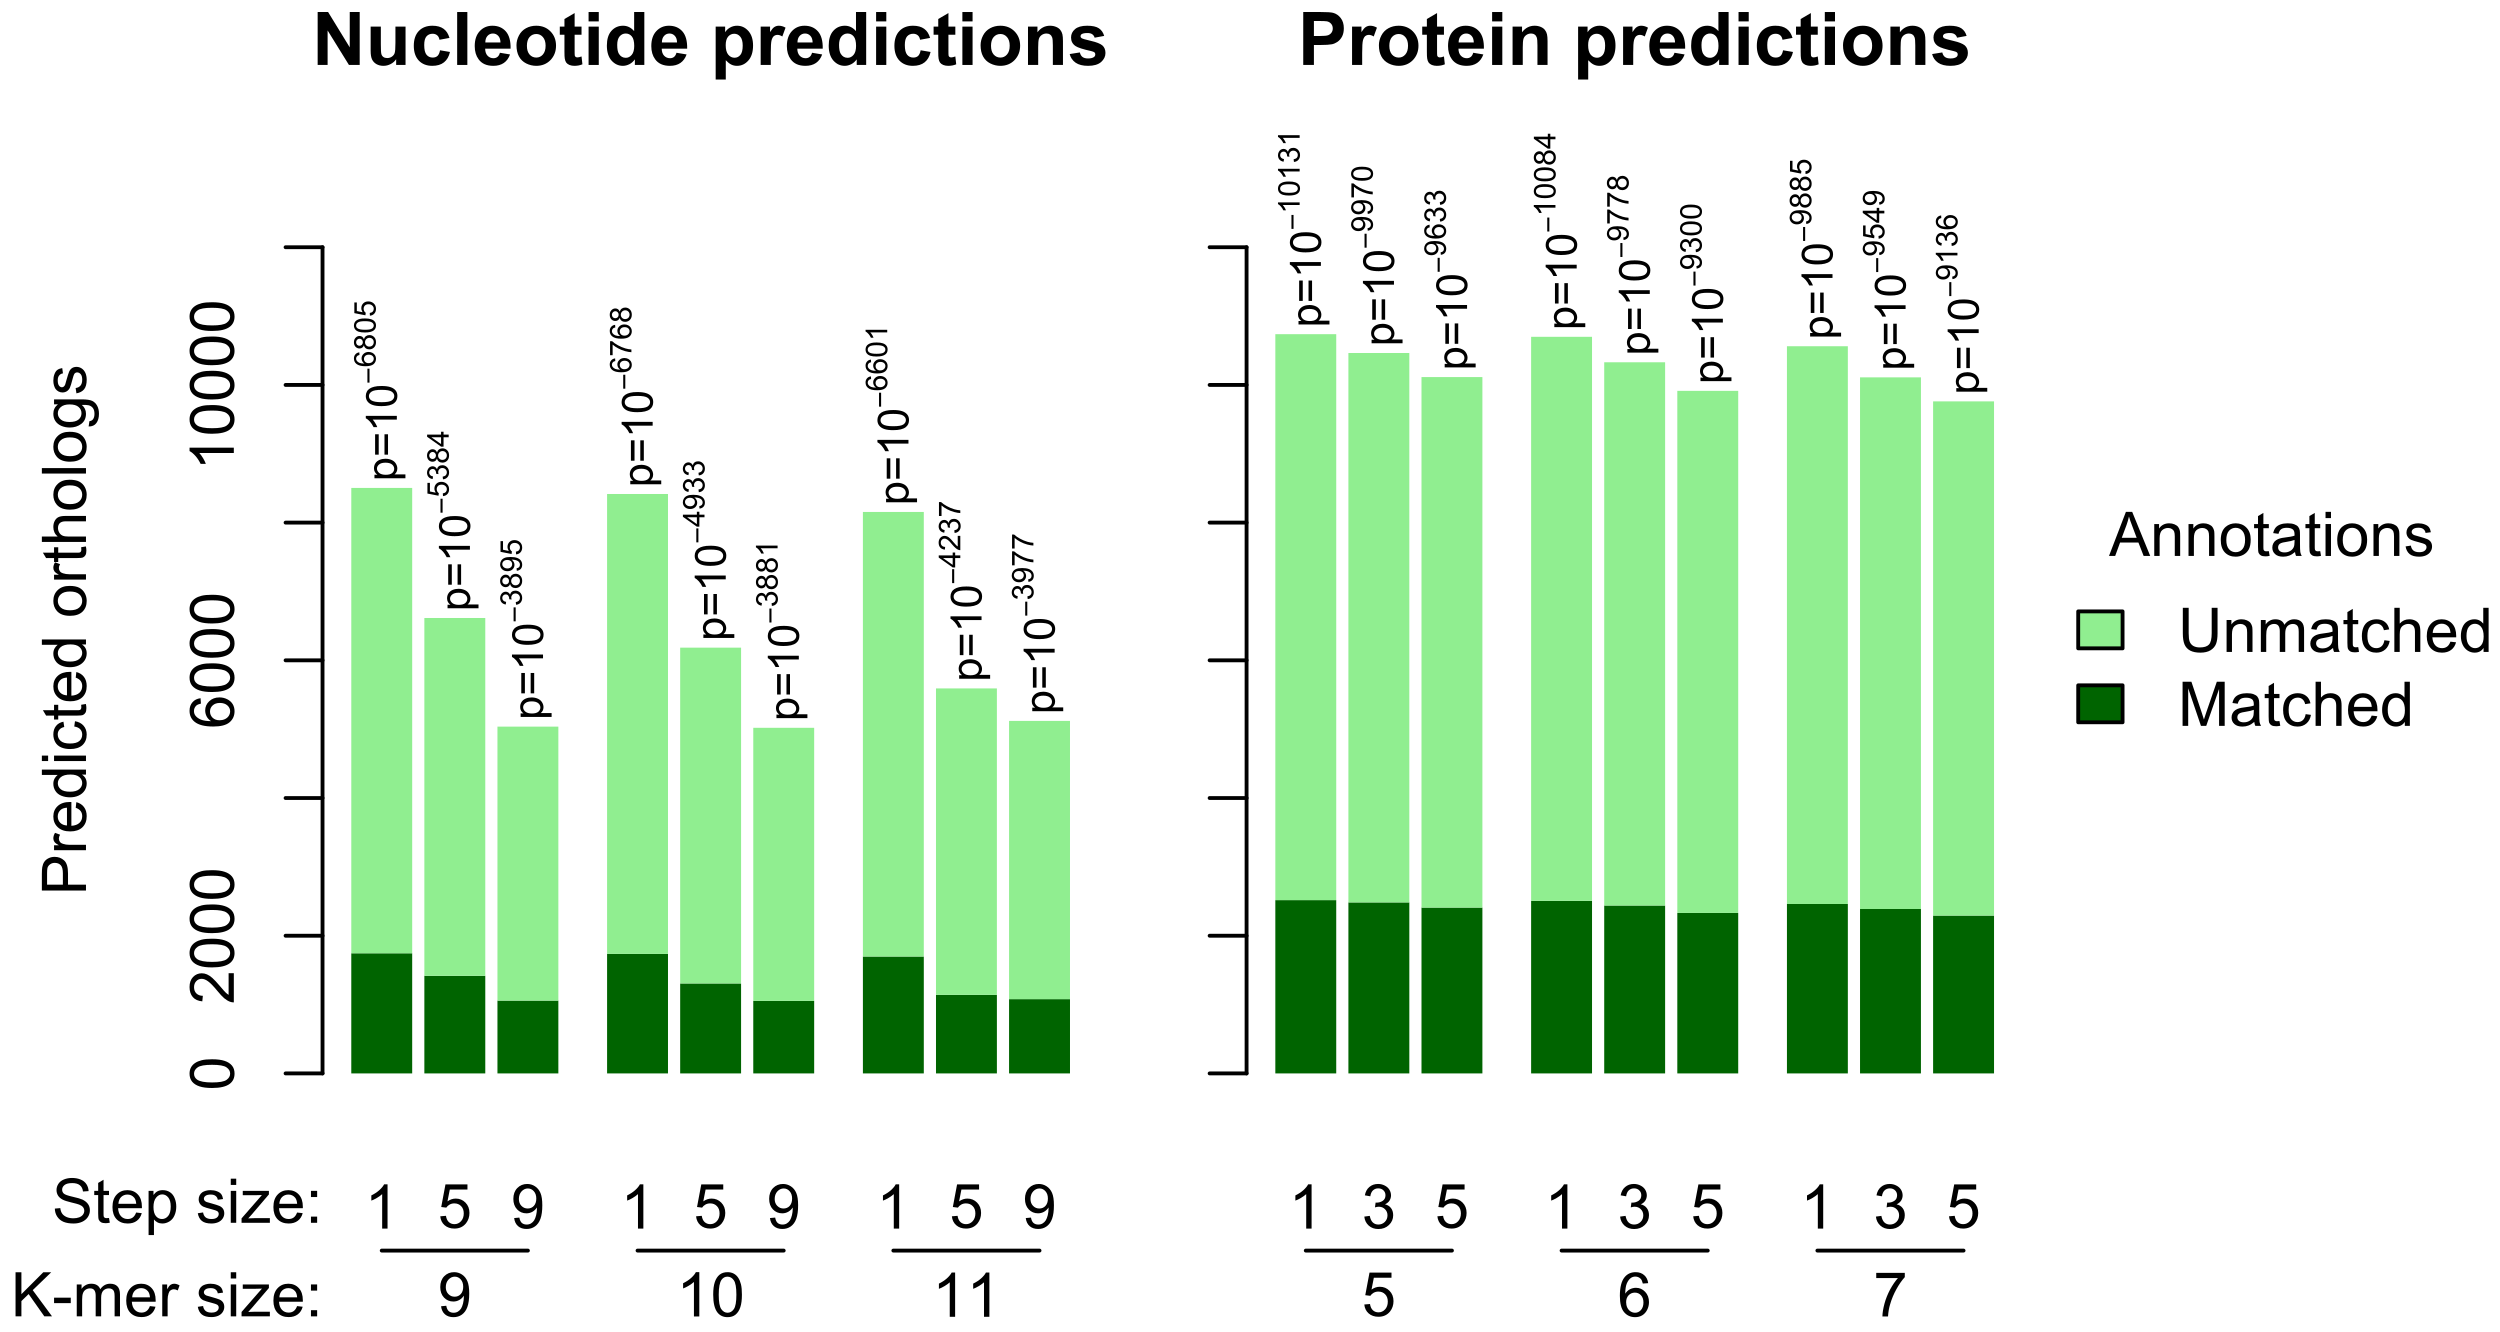<?xml version="1.0" encoding="UTF-8"?>
<svg xmlns="http://www.w3.org/2000/svg" xmlns:xlink="http://www.w3.org/1999/xlink" width="486.991" height="259.42" viewBox="0 0 486.991 259.42">
<defs>
<g>
<g id="glyph-0-0">
<path d="M 1.062 0 L 1.062 -10.312 L 3.094 -10.312 L 7.312 -3.422 L 7.312 -10.312 L 9.25 -10.312 L 9.25 0 L 7.156 0 L 3 -6.719 L 3 0 Z M 1.062 0 "/>
</g>
<g id="glyph-0-1">
<path d="M 5.953 0 L 5.953 -1.125 C 5.68 -0.719 5.32 -0.398 4.875 -0.172 C 4.438 0.055 3.969 0.172 3.469 0.172 C 2.969 0.172 2.52 0.062 2.125 -0.156 C 1.727 -0.383 1.438 -0.695 1.25 -1.094 C 1.07 -1.488 0.984 -2.039 0.984 -2.75 L 0.984 -7.469 L 2.969 -7.469 L 2.969 -4.031 C 2.969 -2.988 3.004 -2.348 3.078 -2.109 C 3.148 -1.867 3.281 -1.68 3.469 -1.547 C 3.664 -1.41 3.91 -1.344 4.203 -1.344 C 4.547 -1.344 4.848 -1.43 5.109 -1.609 C 5.379 -1.797 5.562 -2.023 5.656 -2.297 C 5.758 -2.578 5.812 -3.25 5.812 -4.312 L 5.812 -7.469 L 7.781 -7.469 L 7.781 0 Z M 5.953 0 "/>
</g>
<g id="glyph-0-2">
<path d="M 7.547 -5.266 L 5.594 -4.906 C 5.531 -5.301 5.379 -5.594 5.141 -5.781 C 4.91 -5.977 4.613 -6.078 4.25 -6.078 C 3.758 -6.078 3.363 -5.906 3.062 -5.562 C 2.77 -5.227 2.625 -4.664 2.625 -3.875 C 2.625 -2.988 2.773 -2.359 3.078 -1.984 C 3.379 -1.617 3.781 -1.438 4.281 -1.438 C 4.656 -1.438 4.961 -1.539 5.203 -1.75 C 5.441 -1.969 5.609 -2.336 5.703 -2.859 L 7.641 -2.531 C 7.441 -1.645 7.055 -0.973 6.484 -0.516 C 5.91 -0.055 5.145 0.172 4.188 0.172 C 3.094 0.172 2.219 -0.172 1.562 -0.859 C 0.914 -1.555 0.594 -2.516 0.594 -3.734 C 0.594 -4.961 0.914 -5.922 1.562 -6.609 C 2.219 -7.297 3.102 -7.641 4.219 -7.641 C 5.125 -7.641 5.848 -7.441 6.391 -7.047 C 6.93 -6.66 7.316 -6.066 7.547 -5.266 Z M 7.547 -5.266 "/>
</g>
<g id="glyph-0-3">
<path d="M 1.031 0 L 1.031 -10.312 L 3.016 -10.312 L 3.016 0 Z M 1.031 0 "/>
</g>
<g id="glyph-0-4">
<path d="M 5.359 -2.375 L 7.328 -2.047 C 7.078 -1.328 6.676 -0.773 6.125 -0.391 C 5.582 -0.016 4.898 0.172 4.078 0.172 C 2.773 0.172 1.816 -0.254 1.203 -1.109 C 0.703 -1.785 0.453 -2.641 0.453 -3.672 C 0.453 -4.91 0.773 -5.879 1.422 -6.578 C 2.078 -7.285 2.898 -7.641 3.891 -7.641 C 4.992 -7.641 5.867 -7.27 6.516 -6.531 C 7.16 -5.801 7.469 -4.68 7.438 -3.172 L 2.484 -3.172 C 2.492 -2.578 2.648 -2.117 2.953 -1.797 C 3.266 -1.473 3.645 -1.312 4.094 -1.312 C 4.406 -1.312 4.664 -1.395 4.875 -1.562 C 5.094 -1.727 5.254 -2 5.359 -2.375 Z M 5.469 -4.375 C 5.457 -4.945 5.312 -5.379 5.031 -5.672 C 4.75 -5.973 4.406 -6.125 4 -6.125 C 3.57 -6.125 3.219 -5.969 2.938 -5.656 C 2.656 -5.344 2.516 -4.914 2.516 -4.375 Z M 5.469 -4.375 "/>
</g>
<g id="glyph-0-5">
<path d="M 0.578 -3.844 C 0.578 -4.5 0.738 -5.133 1.062 -5.75 C 1.383 -6.363 1.844 -6.832 2.438 -7.156 C 3.031 -7.477 3.691 -7.641 4.422 -7.641 C 5.555 -7.641 6.484 -7.27 7.203 -6.531 C 7.922 -5.801 8.281 -4.875 8.281 -3.75 C 8.281 -2.625 7.914 -1.688 7.188 -0.938 C 6.457 -0.195 5.539 0.172 4.438 0.172 C 3.75 0.172 3.094 0.016 2.469 -0.297 C 1.852 -0.609 1.383 -1.062 1.062 -1.656 C 0.738 -2.25 0.578 -2.977 0.578 -3.844 Z M 2.609 -3.734 C 2.609 -2.992 2.781 -2.426 3.125 -2.031 C 3.477 -1.633 3.914 -1.438 4.438 -1.438 C 4.945 -1.438 5.375 -1.633 5.719 -2.031 C 6.07 -2.426 6.25 -3 6.25 -3.75 C 6.25 -4.477 6.07 -5.039 5.719 -5.438 C 5.375 -5.832 4.945 -6.031 4.438 -6.031 C 3.914 -6.031 3.477 -5.832 3.125 -5.438 C 2.781 -5.039 2.609 -4.473 2.609 -3.734 Z M 2.609 -3.734 "/>
</g>
<g id="glyph-0-6">
<path d="M 4.453 -7.469 L 4.453 -5.891 L 3.109 -5.891 L 3.109 -2.891 C 3.109 -2.273 3.117 -1.914 3.141 -1.812 C 3.172 -1.719 3.227 -1.633 3.312 -1.562 C 3.406 -1.5 3.52 -1.469 3.656 -1.469 C 3.844 -1.469 4.109 -1.531 4.453 -1.656 L 4.625 -0.125 C 4.164 0.07 3.645 0.172 3.062 0.172 C 2.707 0.172 2.383 0.113 2.094 0 C 1.812 -0.125 1.602 -0.281 1.469 -0.469 C 1.332 -0.664 1.238 -0.926 1.188 -1.25 C 1.145 -1.477 1.125 -1.941 1.125 -2.641 L 1.125 -5.891 L 0.219 -5.891 L 0.219 -7.469 L 1.125 -7.469 L 1.125 -8.953 L 3.109 -10.109 L 3.109 -7.469 Z M 4.453 -7.469 "/>
</g>
<g id="glyph-0-7">
<path d="M 1.031 -8.484 L 1.031 -10.312 L 3.016 -10.312 L 3.016 -8.484 Z M 1.031 0 L 1.031 -7.469 L 3.016 -7.469 L 3.016 0 Z M 1.031 0 "/>
</g>
<g id="glyph-0-8">
<path d="M 7.891 0 L 6.047 0 L 6.047 -1.094 C 5.742 -0.664 5.383 -0.348 4.969 -0.141 C 4.551 0.066 4.133 0.172 3.719 0.172 C 2.852 0.172 2.113 -0.172 1.5 -0.859 C 0.895 -1.555 0.594 -2.523 0.594 -3.766 C 0.594 -5.023 0.891 -5.984 1.484 -6.641 C 2.078 -7.305 2.832 -7.641 3.75 -7.641 C 4.582 -7.641 5.301 -7.289 5.906 -6.594 L 5.906 -10.312 L 7.891 -10.312 Z M 2.609 -3.891 C 2.609 -3.098 2.719 -2.523 2.938 -2.172 C 3.258 -1.648 3.707 -1.391 4.281 -1.391 C 4.727 -1.391 5.113 -1.582 5.438 -1.969 C 5.758 -2.352 5.922 -2.93 5.922 -3.703 C 5.922 -4.566 5.766 -5.188 5.453 -5.562 C 5.141 -5.938 4.742 -6.125 4.266 -6.125 C 3.797 -6.125 3.398 -5.938 3.078 -5.562 C 2.766 -5.195 2.609 -4.641 2.609 -3.891 Z M 2.609 -3.891 "/>
</g>
<g id="glyph-0-9">
</g>
<g id="glyph-0-10">
<path d="M 0.984 -7.469 L 2.828 -7.469 L 2.828 -6.375 C 3.055 -6.75 3.375 -7.051 3.781 -7.281 C 4.195 -7.52 4.656 -7.641 5.156 -7.641 C 6.02 -7.641 6.754 -7.297 7.359 -6.609 C 7.961 -5.93 8.266 -4.988 8.266 -3.781 C 8.266 -2.531 7.957 -1.555 7.344 -0.859 C 6.738 -0.172 6.004 0.172 5.141 0.172 C 4.723 0.172 4.348 0.086 4.016 -0.078 C 3.68 -0.242 3.328 -0.523 2.953 -0.922 L 2.953 2.844 L 0.984 2.844 Z M 2.938 -3.859 C 2.938 -3.023 3.102 -2.406 3.438 -2 C 3.77 -1.602 4.176 -1.406 4.656 -1.406 C 5.113 -1.406 5.492 -1.586 5.797 -1.953 C 6.098 -2.316 6.25 -2.922 6.25 -3.766 C 6.25 -4.547 6.094 -5.125 5.781 -5.5 C 5.469 -5.883 5.078 -6.078 4.609 -6.078 C 4.129 -6.078 3.727 -5.891 3.406 -5.516 C 3.094 -5.141 2.938 -4.586 2.938 -3.859 Z M 2.938 -3.859 "/>
</g>
<g id="glyph-0-11">
<path d="M 2.922 0 L 0.953 0 L 0.953 -7.469 L 2.781 -7.469 L 2.781 -6.406 C 3.094 -6.906 3.375 -7.234 3.625 -7.391 C 3.883 -7.555 4.172 -7.641 4.484 -7.641 C 4.93 -7.641 5.367 -7.516 5.797 -7.266 L 5.172 -5.547 C 4.836 -5.754 4.531 -5.859 4.25 -5.859 C 3.969 -5.859 3.727 -5.781 3.531 -5.625 C 3.344 -5.477 3.191 -5.207 3.078 -4.812 C 2.973 -4.414 2.922 -3.582 2.922 -2.312 Z M 2.922 0 "/>
</g>
<g id="glyph-0-12">
<path d="M 7.828 0 L 5.859 0 L 5.859 -3.812 C 5.859 -4.613 5.812 -5.133 5.719 -5.375 C 5.633 -5.613 5.5 -5.797 5.312 -5.922 C 5.125 -6.055 4.895 -6.125 4.625 -6.125 C 4.281 -6.125 3.973 -6.031 3.703 -5.844 C 3.43 -5.656 3.242 -5.406 3.141 -5.094 C 3.047 -4.789 3 -4.223 3 -3.391 L 3 0 L 1.016 0 L 1.016 -7.469 L 2.859 -7.469 L 2.859 -6.375 C 3.504 -7.219 4.32 -7.641 5.312 -7.641 C 5.75 -7.641 6.148 -7.562 6.516 -7.406 C 6.879 -7.25 7.148 -7.047 7.328 -6.797 C 7.516 -6.555 7.645 -6.281 7.719 -5.969 C 7.789 -5.664 7.828 -5.223 7.828 -4.641 Z M 7.828 0 "/>
</g>
<g id="glyph-0-13">
<path d="M 0.344 -2.125 L 2.328 -2.438 C 2.41 -2.051 2.578 -1.758 2.828 -1.562 C 3.086 -1.363 3.453 -1.266 3.922 -1.266 C 4.43 -1.266 4.816 -1.359 5.078 -1.547 C 5.242 -1.672 5.328 -1.844 5.328 -2.062 C 5.328 -2.219 5.281 -2.344 5.188 -2.438 C 5.094 -2.531 4.875 -2.617 4.531 -2.703 C 2.938 -3.055 1.926 -3.379 1.5 -3.672 C 0.906 -4.066 0.609 -4.625 0.609 -5.344 C 0.609 -5.988 0.863 -6.531 1.375 -6.969 C 1.883 -7.414 2.676 -7.641 3.75 -7.641 C 4.781 -7.641 5.539 -7.473 6.031 -7.141 C 6.531 -6.805 6.875 -6.312 7.062 -5.656 L 5.203 -5.312 C 5.117 -5.602 4.961 -5.828 4.734 -5.984 C 4.516 -6.141 4.203 -6.219 3.797 -6.219 C 3.273 -6.219 2.898 -6.145 2.672 -6 C 2.523 -5.895 2.453 -5.758 2.453 -5.594 C 2.453 -5.457 2.516 -5.336 2.641 -5.234 C 2.816 -5.109 3.43 -4.926 4.484 -4.688 C 5.547 -4.445 6.285 -4.156 6.703 -3.812 C 7.109 -3.457 7.312 -2.961 7.312 -2.328 C 7.312 -1.648 7.023 -1.062 6.453 -0.562 C 5.879 -0.07 5.035 0.172 3.922 0.172 C 2.898 0.172 2.094 -0.031 1.5 -0.438 C 0.906 -0.852 0.52 -1.414 0.344 -2.125 Z M 0.344 -2.125 "/>
</g>
<g id="glyph-0-14">
<path d="M 1.047 0 L 1.047 -10.312 L 4.391 -10.312 C 5.648 -10.312 6.473 -10.258 6.859 -10.156 C 7.453 -10 7.945 -9.66 8.344 -9.141 C 8.75 -8.629 8.953 -7.961 8.953 -7.141 C 8.953 -6.504 8.836 -5.969 8.609 -5.531 C 8.379 -5.102 8.086 -4.766 7.734 -4.516 C 7.379 -4.273 7.016 -4.113 6.641 -4.031 C 6.148 -3.938 5.43 -3.891 4.484 -3.891 L 3.125 -3.891 L 3.125 0 Z M 3.125 -8.562 L 3.125 -5.641 L 4.266 -5.641 C 5.086 -5.641 5.633 -5.691 5.906 -5.797 C 6.188 -5.91 6.406 -6.082 6.562 -6.312 C 6.719 -6.539 6.797 -6.805 6.797 -7.109 C 6.797 -7.484 6.688 -7.789 6.469 -8.031 C 6.25 -8.281 5.973 -8.438 5.641 -8.5 C 5.391 -8.539 4.891 -8.562 4.141 -8.562 Z M 3.125 -8.562 "/>
</g>
<g id="glyph-1-0">
<path d="M 0 -0.922 L -8.594 -0.922 L -8.594 -4.172 C -8.594 -4.734 -8.566 -5.164 -8.516 -5.469 C -8.441 -5.895 -8.305 -6.25 -8.109 -6.531 C -7.91 -6.82 -7.633 -7.051 -7.281 -7.219 C -6.926 -7.395 -6.535 -7.484 -6.109 -7.484 C -5.379 -7.484 -4.758 -7.25 -4.25 -6.781 C -3.75 -6.32 -3.5 -5.484 -3.5 -4.266 L -3.5 -2.062 L 0 -2.062 Z M -4.5 -2.062 L -4.5 -4.281 C -4.5 -5.02 -4.633 -5.539 -4.906 -5.844 C -5.188 -6.156 -5.578 -6.312 -6.078 -6.312 C -6.43 -6.312 -6.734 -6.219 -6.984 -6.031 C -7.242 -5.852 -7.414 -5.617 -7.5 -5.328 C -7.551 -5.129 -7.578 -4.773 -7.578 -4.266 L -7.578 -2.062 Z M -4.5 -2.062 "/>
</g>
<g id="glyph-1-1">
<path d="M 0 -0.781 L -6.219 -0.781 L -6.219 -1.734 L -5.281 -1.734 C -5.719 -1.973 -6.004 -2.191 -6.141 -2.391 C -6.285 -2.598 -6.359 -2.828 -6.359 -3.078 C -6.359 -3.43 -6.25 -3.789 -6.031 -4.156 L -5.047 -3.797 C -5.203 -3.535 -5.281 -3.281 -5.281 -3.031 C -5.281 -2.789 -5.207 -2.578 -5.062 -2.391 C -4.926 -2.211 -4.734 -2.086 -4.484 -2.016 C -4.109 -1.891 -3.703 -1.828 -3.266 -1.828 L 0 -1.828 Z M 0 -0.781 "/>
</g>
<g id="glyph-1-2">
<path d="M -2 -5.047 L -1.875 -6.141 C -1.238 -5.973 -0.742 -5.656 -0.391 -5.188 C -0.035 -4.719 0.141 -4.125 0.141 -3.406 C 0.141 -2.5 -0.141 -1.773 -0.703 -1.234 C -1.266 -0.703 -2.051 -0.438 -3.062 -0.438 C -4.102 -0.438 -4.91 -0.707 -5.484 -1.25 C -6.066 -1.789 -6.359 -2.488 -6.359 -3.344 C -6.359 -4.176 -6.078 -4.852 -5.516 -5.375 C -4.953 -5.906 -4.156 -6.172 -3.125 -6.172 C -3.062 -6.172 -2.969 -6.172 -2.844 -6.172 L -2.844 -1.531 C -2.156 -1.57 -1.629 -1.766 -1.266 -2.109 C -0.91 -2.453 -0.734 -2.883 -0.734 -3.406 C -0.734 -3.789 -0.832 -4.117 -1.031 -4.391 C -1.238 -4.672 -1.562 -4.891 -2 -5.047 Z M -3.703 -1.594 L -3.703 -5.062 C -4.234 -5.02 -4.629 -4.891 -4.891 -4.672 C -5.297 -4.328 -5.5 -3.891 -5.5 -3.359 C -5.5 -2.867 -5.336 -2.457 -5.016 -2.125 C -4.691 -1.801 -4.254 -1.625 -3.703 -1.594 Z M -3.703 -1.594 "/>
</g>
<g id="glyph-1-3">
<path d="M 0 -4.828 L -0.781 -4.828 C -0.164 -4.43 0.141 -3.852 0.141 -3.094 C 0.141 -2.594 0.004 -2.133 -0.266 -1.719 C -0.547 -1.301 -0.93 -0.977 -1.422 -0.75 C -1.91 -0.52 -2.473 -0.406 -3.109 -0.406 C -3.723 -0.406 -4.285 -0.508 -4.797 -0.719 C -5.305 -0.926 -5.691 -1.238 -5.953 -1.656 C -6.223 -2.07 -6.359 -2.535 -6.359 -3.047 C -6.359 -3.422 -6.281 -3.754 -6.125 -4.047 C -5.969 -4.336 -5.766 -4.578 -5.516 -4.766 L -8.594 -4.766 L -8.594 -5.812 L 0 -5.812 Z M -3.109 -1.5 C -2.305 -1.5 -1.707 -1.664 -1.312 -2 C -0.926 -2.332 -0.734 -2.727 -0.734 -3.188 C -0.734 -3.645 -0.922 -4.035 -1.297 -4.359 C -1.672 -4.68 -2.242 -4.844 -3.016 -4.844 C -3.867 -4.844 -4.492 -4.676 -4.891 -4.344 C -5.285 -4.02 -5.484 -3.617 -5.484 -3.141 C -5.484 -2.672 -5.289 -2.281 -4.906 -1.969 C -4.531 -1.656 -3.93 -1.5 -3.109 -1.5 Z M -3.109 -1.5 "/>
</g>
<g id="glyph-1-4">
<path d="M -7.375 -0.797 L -8.594 -0.797 L -8.594 -1.859 L -7.375 -1.859 Z M 0 -0.797 L -6.219 -0.797 L -6.219 -1.859 L 0 -1.859 Z M 0 -0.797 "/>
</g>
<g id="glyph-1-5">
<path d="M -2.281 -4.859 L -2.141 -5.891 C -1.43 -5.773 -0.875 -5.484 -0.469 -5.016 C -0.062 -4.547 0.141 -3.973 0.141 -3.297 C 0.141 -2.441 -0.133 -1.754 -0.688 -1.234 C -1.25 -0.723 -2.051 -0.469 -3.094 -0.469 C -3.758 -0.469 -4.344 -0.578 -4.844 -0.797 C -5.352 -1.023 -5.734 -1.363 -5.984 -1.812 C -6.234 -2.27 -6.359 -2.77 -6.359 -3.312 C -6.359 -3.977 -6.188 -4.523 -5.844 -4.953 C -5.508 -5.391 -5.023 -5.672 -4.391 -5.797 L -4.234 -4.766 C -4.648 -4.672 -4.961 -4.5 -5.172 -4.25 C -5.391 -4 -5.5 -3.695 -5.5 -3.344 C -5.5 -2.812 -5.305 -2.379 -4.922 -2.047 C -4.547 -1.711 -3.945 -1.547 -3.125 -1.547 C -2.281 -1.547 -1.672 -1.707 -1.297 -2.031 C -0.922 -2.352 -0.734 -2.77 -0.734 -3.281 C -0.734 -3.695 -0.859 -4.039 -1.109 -4.312 C -1.359 -4.594 -1.75 -4.773 -2.281 -4.859 Z M -2.281 -4.859 "/>
</g>
<g id="glyph-1-6">
<path d="M -0.938 -3.094 L -0.016 -3.25 C 0.047 -2.945 0.078 -2.68 0.078 -2.453 C 0.078 -2.066 0.02 -1.77 -0.094 -1.562 C -0.219 -1.352 -0.379 -1.203 -0.578 -1.109 C -0.773 -1.023 -1.191 -0.984 -1.828 -0.984 L -5.406 -0.984 L -5.406 -0.219 L -6.219 -0.219 L -6.219 -0.984 L -7.766 -0.984 L -8.391 -2.031 L -6.219 -2.031 L -6.219 -3.094 L -5.406 -3.094 L -5.406 -2.031 L -1.766 -2.031 C -1.461 -2.031 -1.27 -2.047 -1.188 -2.078 C -1.102 -2.117 -1.035 -2.18 -0.984 -2.266 C -0.93 -2.348 -0.906 -2.469 -0.906 -2.625 C -0.906 -2.75 -0.914 -2.906 -0.938 -3.094 Z M -0.938 -3.094 "/>
</g>
<g id="glyph-1-7">
</g>
<g id="glyph-1-8">
<path d="M -3.109 -0.406 C -4.266 -0.406 -5.117 -0.723 -5.672 -1.359 C -6.129 -1.891 -6.359 -2.539 -6.359 -3.312 C -6.359 -4.164 -6.078 -4.863 -5.516 -5.406 C -4.961 -5.957 -4.191 -6.234 -3.203 -6.234 C -2.398 -6.234 -1.77 -6.113 -1.312 -5.875 C -0.852 -5.633 -0.492 -5.281 -0.234 -4.812 C 0.016 -4.352 0.141 -3.852 0.141 -3.312 C 0.141 -2.445 -0.133 -1.742 -0.688 -1.203 C -1.25 -0.672 -2.055 -0.406 -3.109 -0.406 Z M -3.109 -1.484 C -2.316 -1.484 -1.723 -1.656 -1.328 -2 C -0.93 -2.352 -0.734 -2.789 -0.734 -3.312 C -0.734 -3.844 -0.93 -4.281 -1.328 -4.625 C -1.723 -4.969 -2.328 -5.141 -3.141 -5.141 C -3.91 -5.141 -4.492 -4.961 -4.891 -4.609 C -5.285 -4.266 -5.484 -3.832 -5.484 -3.312 C -5.484 -2.789 -5.285 -2.352 -4.891 -2 C -4.504 -1.656 -3.91 -1.484 -3.109 -1.484 Z M -3.109 -1.484 "/>
</g>
<g id="glyph-1-9">
<path d="M 0 -0.797 L -8.594 -0.797 L -8.594 -1.844 L -5.516 -1.844 C -6.078 -2.332 -6.359 -2.953 -6.359 -3.703 C -6.359 -4.172 -6.266 -4.57 -6.078 -4.906 C -5.898 -5.25 -5.648 -5.492 -5.328 -5.641 C -5.016 -5.785 -4.551 -5.859 -3.938 -5.859 L 0 -5.859 L 0 -4.812 L -3.938 -4.812 C -4.469 -4.812 -4.852 -4.695 -5.094 -4.469 C -5.332 -4.238 -5.453 -3.914 -5.453 -3.5 C -5.453 -3.188 -5.367 -2.891 -5.203 -2.609 C -5.047 -2.336 -4.828 -2.141 -4.547 -2.016 C -4.273 -1.898 -3.895 -1.844 -3.406 -1.844 L 0 -1.844 Z M 0 -0.797 "/>
</g>
<g id="glyph-1-10">
<path d="M 0 -0.766 L -8.594 -0.766 L -8.594 -1.828 L 0 -1.828 Z M 0 -0.766 "/>
</g>
<g id="glyph-1-11">
<path d="M 0.516 -0.594 L 0.672 -1.625 C 0.984 -1.664 1.211 -1.785 1.359 -1.984 C 1.555 -2.242 1.656 -2.598 1.656 -3.047 C 1.656 -3.535 1.555 -3.91 1.359 -4.172 C 1.16 -4.441 0.891 -4.625 0.547 -4.719 C 0.328 -4.781 -0.125 -4.805 -0.812 -4.797 C -0.27 -4.336 0 -3.766 0 -3.078 C 0 -2.223 -0.305 -1.562 -0.922 -1.094 C -1.547 -0.625 -2.285 -0.391 -3.141 -0.391 C -3.734 -0.391 -4.281 -0.492 -4.781 -0.703 C -5.289 -0.922 -5.68 -1.234 -5.953 -1.641 C -6.223 -2.047 -6.359 -2.523 -6.359 -3.078 C -6.359 -3.816 -6.062 -4.426 -5.469 -4.906 L -6.219 -4.906 L -6.219 -5.875 L -0.844 -5.875 C 0.125 -5.875 0.812 -5.773 1.219 -5.578 C 1.625 -5.379 1.941 -5.066 2.172 -4.641 C 2.41 -4.211 2.531 -3.688 2.531 -3.062 C 2.531 -2.32 2.363 -1.723 2.031 -1.266 C 1.695 -0.805 1.191 -0.582 0.516 -0.594 Z M -3.219 -1.469 C -2.406 -1.469 -1.812 -1.629 -1.438 -1.953 C -1.062 -2.273 -0.875 -2.68 -0.875 -3.172 C -0.875 -3.66 -1.062 -4.066 -1.438 -4.391 C -1.812 -4.723 -2.395 -4.891 -3.188 -4.891 C -3.945 -4.891 -4.52 -4.719 -4.906 -4.375 C -5.289 -4.039 -5.484 -3.633 -5.484 -3.156 C -5.484 -2.688 -5.289 -2.285 -4.906 -1.953 C -4.531 -1.629 -3.969 -1.469 -3.219 -1.469 Z M -3.219 -1.469 "/>
</g>
<g id="glyph-1-12">
<path d="M -1.859 -0.375 L -2.016 -1.406 C -1.598 -1.469 -1.281 -1.629 -1.062 -1.891 C -0.844 -2.16 -0.734 -2.539 -0.734 -3.031 C -0.734 -3.508 -0.828 -3.863 -1.016 -4.094 C -1.211 -4.332 -1.445 -4.453 -1.719 -4.453 C -1.957 -4.453 -2.145 -4.348 -2.281 -4.141 C -2.375 -3.992 -2.492 -3.633 -2.641 -3.062 C -2.836 -2.289 -3.004 -1.754 -3.141 -1.453 C -3.285 -1.16 -3.484 -0.938 -3.734 -0.781 C -3.984 -0.625 -4.266 -0.547 -4.578 -0.547 C -4.848 -0.547 -5.102 -0.609 -5.344 -0.734 C -5.582 -0.859 -5.781 -1.031 -5.938 -1.25 C -6.051 -1.414 -6.148 -1.641 -6.234 -1.922 C -6.316 -2.203 -6.359 -2.508 -6.359 -2.844 C -6.359 -3.32 -6.285 -3.742 -6.141 -4.109 C -6.004 -4.484 -5.816 -4.758 -5.578 -4.938 C -5.336 -5.113 -5.02 -5.234 -4.625 -5.297 L -4.484 -4.266 C -4.797 -4.223 -5.039 -4.086 -5.219 -3.859 C -5.406 -3.641 -5.5 -3.32 -5.5 -2.906 C -5.5 -2.426 -5.414 -2.082 -5.25 -1.875 C -5.094 -1.664 -4.906 -1.562 -4.688 -1.562 C -4.551 -1.562 -4.43 -1.602 -4.328 -1.688 C -4.211 -1.781 -4.117 -1.914 -4.047 -2.094 C -4.004 -2.195 -3.914 -2.508 -3.781 -3.031 C -3.57 -3.781 -3.406 -4.301 -3.281 -4.594 C -3.156 -4.883 -2.973 -5.113 -2.734 -5.281 C -2.492 -5.445 -2.191 -5.531 -1.828 -5.531 C -1.473 -5.531 -1.141 -5.426 -0.828 -5.219 C -0.523 -5.02 -0.285 -4.727 -0.109 -4.344 C 0.055 -3.957 0.141 -3.52 0.141 -3.031 C 0.141 -2.219 -0.023 -1.598 -0.359 -1.172 C -0.703 -0.754 -1.203 -0.488 -1.859 -0.375 Z M -1.859 -0.375 "/>
</g>
<g id="glyph-1-13">
<path d="M -4.234 -0.5 C -5.254 -0.5 -6.07 -0.602 -6.688 -0.812 C -7.312 -1.02 -7.789 -1.328 -8.125 -1.734 C -8.457 -2.148 -8.625 -2.672 -8.625 -3.297 C -8.625 -3.754 -8.531 -4.156 -8.344 -4.5 C -8.156 -4.852 -7.883 -5.145 -7.531 -5.375 C -7.188 -5.602 -6.766 -5.781 -6.266 -5.906 C -5.766 -6.031 -5.086 -6.094 -4.234 -6.094 C -3.223 -6.094 -2.41 -5.988 -1.797 -5.781 C -1.18 -5.582 -0.703 -5.273 -0.359 -4.859 C -0.023 -4.453 0.141 -3.93 0.141 -3.297 C 0.141 -2.473 -0.156 -1.82 -0.75 -1.344 C -1.457 -0.781 -2.617 -0.5 -4.234 -0.5 Z M -4.234 -1.578 C -2.828 -1.578 -1.891 -1.742 -1.422 -2.078 C -0.953 -2.41 -0.719 -2.816 -0.719 -3.297 C -0.719 -3.785 -0.953 -4.191 -1.422 -4.516 C -1.891 -4.848 -2.828 -5.016 -4.234 -5.016 C -5.648 -5.016 -6.586 -4.848 -7.047 -4.516 C -7.516 -4.191 -7.75 -3.781 -7.75 -3.281 C -7.75 -2.801 -7.547 -2.414 -7.141 -2.125 C -6.617 -1.758 -5.648 -1.578 -4.234 -1.578 Z M -4.234 -1.578 "/>
</g>
<g id="glyph-1-14">
<path d="M -1.016 -6.047 L 0 -6.047 L 0 -0.359 C -0.25 -0.359 -0.492 -0.398 -0.734 -0.484 C -1.117 -0.629 -1.5 -0.859 -1.875 -1.172 C -2.25 -1.492 -2.68 -1.957 -3.172 -2.562 C -3.941 -3.5 -4.551 -4.129 -5 -4.453 C -5.445 -4.785 -5.867 -4.953 -6.266 -4.953 C -6.68 -4.953 -7.031 -4.801 -7.312 -4.5 C -7.602 -4.195 -7.75 -3.805 -7.75 -3.328 C -7.75 -2.816 -7.598 -2.41 -7.297 -2.109 C -6.992 -1.805 -6.57 -1.648 -6.031 -1.641 L -6.141 -0.562 C -6.953 -0.633 -7.566 -0.91 -7.984 -1.391 C -8.41 -1.879 -8.625 -2.535 -8.625 -3.359 C -8.625 -4.18 -8.395 -4.832 -7.938 -5.312 C -7.477 -5.789 -6.91 -6.031 -6.234 -6.031 C -5.891 -6.031 -5.551 -5.957 -5.219 -5.812 C -4.895 -5.676 -4.547 -5.441 -4.172 -5.109 C -3.805 -4.785 -3.305 -4.25 -2.672 -3.5 C -2.141 -2.863 -1.773 -2.453 -1.578 -2.266 C -1.391 -2.086 -1.203 -1.941 -1.016 -1.828 Z M -1.016 -6.047 "/>
</g>
<g id="glyph-1-15">
<path d="M -6.484 -5.969 L -6.406 -4.922 C -6.82 -4.828 -7.125 -4.695 -7.312 -4.531 C -7.613 -4.238 -7.766 -3.883 -7.766 -3.469 C -7.766 -3.133 -7.672 -2.836 -7.484 -2.578 C -7.234 -2.254 -6.875 -1.992 -6.406 -1.797 C -5.945 -1.609 -5.289 -1.508 -4.438 -1.5 C -4.82 -1.75 -5.109 -2.055 -5.297 -2.422 C -5.484 -2.797 -5.578 -3.188 -5.578 -3.594 C -5.578 -4.289 -5.316 -4.883 -4.797 -5.375 C -4.273 -5.875 -3.609 -6.125 -2.797 -6.125 C -2.254 -6.125 -1.75 -6.004 -1.281 -5.766 C -0.82 -5.535 -0.469 -5.219 -0.219 -4.812 C 0.02 -4.406 0.141 -3.945 0.141 -3.438 C 0.141 -2.551 -0.18 -1.832 -0.828 -1.281 C -1.473 -0.727 -2.535 -0.453 -4.016 -0.453 C -5.68 -0.453 -6.891 -0.758 -7.641 -1.375 C -8.297 -1.906 -8.625 -2.625 -8.625 -3.531 C -8.625 -4.207 -8.43 -4.758 -8.047 -5.188 C -7.672 -5.625 -7.148 -5.883 -6.484 -5.969 Z M -2.781 -1.672 C -2.414 -1.672 -2.066 -1.742 -1.734 -1.891 C -1.41 -2.047 -1.16 -2.258 -0.984 -2.531 C -0.805 -2.812 -0.719 -3.109 -0.719 -3.422 C -0.719 -3.859 -0.895 -4.238 -1.25 -4.562 C -1.613 -4.883 -2.102 -5.047 -2.719 -5.047 C -3.312 -5.047 -3.781 -4.883 -4.125 -4.562 C -4.469 -4.25 -4.641 -3.852 -4.641 -3.375 C -4.641 -2.895 -4.469 -2.488 -4.125 -2.156 C -3.781 -1.832 -3.332 -1.672 -2.781 -1.672 Z M -2.781 -1.672 "/>
</g>
<g id="glyph-1-16">
<path d="M 0 -4.469 L 0 -3.422 L -6.719 -3.422 C -6.477 -3.16 -6.234 -2.82 -5.984 -2.406 C -5.742 -2 -5.566 -1.633 -5.453 -1.312 L -6.469 -1.312 C -6.75 -1.895 -7.082 -2.406 -7.469 -2.844 C -7.863 -3.289 -8.25 -3.609 -8.625 -3.797 L -8.625 -4.469 Z M 0 -4.469 "/>
</g>
<g id="glyph-2-0">
<path d="M 4.469 0 L 3.422 0 L 3.422 -6.719 C 3.16 -6.477 2.82 -6.234 2.406 -5.984 C 2 -5.742 1.633 -5.566 1.312 -5.453 L 1.312 -6.469 C 1.895 -6.75 2.406 -7.082 2.844 -7.469 C 3.289 -7.863 3.609 -8.25 3.797 -8.625 L 4.469 -8.625 Z M 4.469 0 "/>
</g>
<g id="glyph-2-1">
<path d="M 0.5 -2.25 L 1.609 -2.344 C 1.691 -1.801 1.879 -1.395 2.172 -1.125 C 2.473 -0.852 2.836 -0.719 3.266 -0.719 C 3.766 -0.719 4.191 -0.91 4.547 -1.297 C 4.898 -1.68 5.078 -2.188 5.078 -2.812 C 5.078 -3.414 4.906 -3.891 4.562 -4.234 C 4.227 -4.586 3.785 -4.766 3.234 -4.766 C 2.898 -4.766 2.594 -4.688 2.312 -4.531 C 2.039 -4.375 1.828 -4.176 1.672 -3.938 L 0.688 -4.062 L 1.516 -8.469 L 5.797 -8.469 L 5.797 -7.469 L 2.359 -7.469 L 1.906 -5.156 C 2.414 -5.52 2.953 -5.703 3.516 -5.703 C 4.266 -5.703 4.895 -5.441 5.406 -4.922 C 5.926 -4.398 6.188 -3.727 6.188 -2.906 C 6.188 -2.133 5.961 -1.461 5.516 -0.891 C 4.961 -0.203 4.211 0.141 3.266 0.141 C 2.484 0.141 1.844 -0.078 1.344 -0.516 C 0.852 -0.953 0.57 -1.531 0.5 -2.25 Z M 0.5 -2.25 "/>
</g>
<g id="glyph-2-2">
<path d="M 0.656 -1.984 L 1.672 -2.078 C 1.754 -1.598 1.914 -1.25 2.156 -1.031 C 2.406 -0.82 2.719 -0.719 3.094 -0.719 C 3.414 -0.719 3.695 -0.789 3.938 -0.938 C 4.188 -1.094 4.391 -1.289 4.547 -1.531 C 4.703 -1.781 4.832 -2.113 4.938 -2.531 C 5.039 -2.957 5.094 -3.391 5.094 -3.828 C 5.094 -3.879 5.094 -3.953 5.094 -4.047 C 4.883 -3.711 4.598 -3.438 4.234 -3.219 C 3.867 -3.008 3.473 -2.906 3.047 -2.906 C 2.328 -2.906 1.723 -3.16 1.234 -3.672 C 0.742 -4.191 0.5 -4.875 0.5 -5.719 C 0.5 -6.594 0.754 -7.297 1.266 -7.828 C 1.785 -8.359 2.43 -8.625 3.203 -8.625 C 3.754 -8.625 4.258 -8.473 4.719 -8.172 C 5.188 -7.867 5.539 -7.438 5.781 -6.875 C 6.02 -6.32 6.141 -5.52 6.141 -4.469 C 6.141 -3.375 6.02 -2.5 5.781 -1.844 C 5.551 -1.195 5.195 -0.703 4.719 -0.359 C 4.25 -0.023 3.703 0.141 3.078 0.141 C 2.398 0.141 1.848 -0.039 1.422 -0.406 C 0.992 -0.781 0.738 -1.305 0.656 -1.984 Z M 4.969 -5.781 C 4.969 -6.383 4.805 -6.863 4.484 -7.219 C 4.172 -7.57 3.785 -7.75 3.328 -7.75 C 2.859 -7.75 2.445 -7.555 2.094 -7.172 C 1.75 -6.797 1.578 -6.301 1.578 -5.688 C 1.578 -5.145 1.742 -4.703 2.078 -4.359 C 2.41 -4.016 2.816 -3.844 3.297 -3.844 C 3.785 -3.844 4.188 -4.016 4.5 -4.359 C 4.812 -4.703 4.969 -5.176 4.969 -5.781 Z M 4.969 -5.781 "/>
</g>
<g id="glyph-2-3">
<path d="M 0.547 -2.766 L 1.609 -2.859 C 1.66 -2.422 1.781 -2.066 1.969 -1.797 C 2.156 -1.523 2.441 -1.301 2.828 -1.125 C 3.223 -0.957 3.664 -0.875 4.156 -0.875 C 4.582 -0.875 4.961 -0.938 5.297 -1.062 C 5.629 -1.195 5.875 -1.375 6.031 -1.594 C 6.195 -1.82 6.281 -2.066 6.281 -2.328 C 6.281 -2.598 6.203 -2.832 6.047 -3.031 C 5.891 -3.238 5.633 -3.41 5.281 -3.547 C 5.039 -3.641 4.523 -3.781 3.734 -3.969 C 2.953 -4.156 2.406 -4.332 2.094 -4.5 C 1.676 -4.719 1.367 -4.984 1.172 -5.297 C 0.973 -5.617 0.875 -5.977 0.875 -6.375 C 0.875 -6.801 0.992 -7.203 1.234 -7.578 C 1.484 -7.961 1.844 -8.25 2.312 -8.438 C 2.789 -8.633 3.316 -8.734 3.891 -8.734 C 4.523 -8.734 5.086 -8.629 5.578 -8.422 C 6.066 -8.223 6.441 -7.922 6.703 -7.516 C 6.961 -7.117 7.102 -6.672 7.125 -6.172 L 6.031 -6.094 C 5.969 -6.633 5.766 -7.039 5.422 -7.312 C 5.086 -7.594 4.594 -7.734 3.938 -7.734 C 3.25 -7.734 2.75 -7.609 2.438 -7.359 C 2.125 -7.109 1.969 -6.805 1.969 -6.453 C 1.969 -6.141 2.078 -5.883 2.297 -5.688 C 2.516 -5.488 3.082 -5.285 4 -5.078 C 4.926 -4.867 5.562 -4.688 5.906 -4.531 C 6.406 -4.289 6.773 -3.992 7.016 -3.641 C 7.254 -3.297 7.375 -2.891 7.375 -2.422 C 7.375 -1.961 7.242 -1.531 6.984 -1.125 C 6.723 -0.727 6.348 -0.414 5.859 -0.188 C 5.367 0.031 4.816 0.141 4.203 0.141 C 3.422 0.141 2.766 0.031 2.234 -0.188 C 1.711 -0.414 1.301 -0.758 1 -1.219 C 0.707 -1.676 0.555 -2.191 0.547 -2.766 Z M 0.547 -2.766 "/>
</g>
<g id="glyph-2-4">
<path d="M 3.094 -0.938 L 3.25 -0.016 C 2.945 0.047 2.68 0.078 2.453 0.078 C 2.066 0.078 1.77 0.02 1.562 -0.094 C 1.352 -0.219 1.203 -0.379 1.109 -0.578 C 1.023 -0.773 0.984 -1.191 0.984 -1.828 L 0.984 -5.406 L 0.219 -5.406 L 0.219 -6.219 L 0.984 -6.219 L 0.984 -7.766 L 2.031 -8.391 L 2.031 -6.219 L 3.094 -6.219 L 3.094 -5.406 L 2.031 -5.406 L 2.031 -1.766 C 2.031 -1.461 2.047 -1.27 2.078 -1.188 C 2.117 -1.102 2.18 -1.035 2.266 -0.984 C 2.348 -0.93 2.469 -0.906 2.625 -0.906 C 2.75 -0.906 2.906 -0.914 3.094 -0.938 Z M 3.094 -0.938 "/>
</g>
<g id="glyph-2-5">
<path d="M 5.047 -2 L 6.141 -1.875 C 5.973 -1.238 5.656 -0.742 5.188 -0.391 C 4.719 -0.035 4.125 0.141 3.406 0.141 C 2.5 0.141 1.773 -0.141 1.234 -0.703 C 0.703 -1.266 0.438 -2.051 0.438 -3.062 C 0.438 -4.102 0.707 -4.91 1.25 -5.484 C 1.789 -6.066 2.488 -6.359 3.344 -6.359 C 4.176 -6.359 4.852 -6.078 5.375 -5.516 C 5.906 -4.953 6.172 -4.156 6.172 -3.125 C 6.172 -3.062 6.172 -2.969 6.172 -2.844 L 1.531 -2.844 C 1.57 -2.156 1.766 -1.629 2.109 -1.266 C 2.453 -0.91 2.883 -0.734 3.406 -0.734 C 3.789 -0.734 4.117 -0.832 4.391 -1.031 C 4.672 -1.238 4.891 -1.562 5.047 -2 Z M 1.594 -3.703 L 5.062 -3.703 C 5.02 -4.234 4.891 -4.629 4.672 -4.891 C 4.328 -5.297 3.891 -5.5 3.359 -5.5 C 2.867 -5.5 2.457 -5.336 2.125 -5.016 C 1.801 -4.691 1.625 -4.254 1.594 -3.703 Z M 1.594 -3.703 "/>
</g>
<g id="glyph-2-6">
<path d="M 0.797 2.391 L 0.797 -6.219 L 1.75 -6.219 L 1.75 -5.422 C 1.977 -5.734 2.234 -5.969 2.516 -6.125 C 2.805 -6.281 3.156 -6.359 3.562 -6.359 C 4.094 -6.359 4.562 -6.223 4.969 -5.953 C 5.375 -5.68 5.676 -5.297 5.875 -4.797 C 6.082 -4.297 6.188 -3.75 6.188 -3.156 C 6.188 -2.52 6.07 -1.945 5.844 -1.438 C 5.625 -0.926 5.297 -0.535 4.859 -0.266 C 4.422 0.004 3.961 0.141 3.484 0.141 C 3.129 0.141 2.812 0.066 2.531 -0.078 C 2.25 -0.234 2.02 -0.422 1.844 -0.641 L 1.844 2.391 Z M 1.75 -3.078 C 1.75 -2.273 1.91 -1.68 2.234 -1.297 C 2.555 -0.922 2.945 -0.734 3.406 -0.734 C 3.875 -0.734 4.273 -0.93 4.609 -1.328 C 4.941 -1.723 5.109 -2.336 5.109 -3.172 C 5.109 -3.961 4.945 -4.551 4.625 -4.938 C 4.301 -5.332 3.91 -5.531 3.453 -5.531 C 3.004 -5.531 2.609 -5.32 2.266 -4.906 C 1.922 -4.488 1.75 -3.879 1.75 -3.078 Z M 1.75 -3.078 "/>
</g>
<g id="glyph-2-7">
</g>
<g id="glyph-2-8">
<path d="M 0.375 -1.859 L 1.406 -2.016 C 1.469 -1.598 1.629 -1.281 1.891 -1.062 C 2.16 -0.844 2.539 -0.734 3.031 -0.734 C 3.508 -0.734 3.863 -0.828 4.094 -1.016 C 4.332 -1.211 4.453 -1.445 4.453 -1.719 C 4.453 -1.957 4.348 -2.145 4.141 -2.281 C 3.992 -2.375 3.633 -2.492 3.062 -2.641 C 2.289 -2.836 1.754 -3.004 1.453 -3.141 C 1.16 -3.285 0.938 -3.484 0.781 -3.734 C 0.625 -3.984 0.547 -4.266 0.547 -4.578 C 0.547 -4.848 0.609 -5.102 0.734 -5.344 C 0.859 -5.582 1.031 -5.781 1.25 -5.938 C 1.414 -6.051 1.641 -6.148 1.922 -6.234 C 2.203 -6.316 2.508 -6.359 2.844 -6.359 C 3.32 -6.359 3.742 -6.285 4.109 -6.141 C 4.484 -6.004 4.758 -5.816 4.938 -5.578 C 5.113 -5.336 5.234 -5.02 5.297 -4.625 L 4.266 -4.484 C 4.223 -4.797 4.086 -5.039 3.859 -5.219 C 3.641 -5.406 3.32 -5.5 2.906 -5.5 C 2.426 -5.5 2.082 -5.414 1.875 -5.25 C 1.664 -5.094 1.562 -4.906 1.562 -4.688 C 1.562 -4.551 1.602 -4.43 1.688 -4.328 C 1.781 -4.211 1.914 -4.117 2.094 -4.047 C 2.195 -4.004 2.508 -3.914 3.031 -3.781 C 3.781 -3.57 4.301 -3.406 4.594 -3.281 C 4.883 -3.156 5.113 -2.973 5.281 -2.734 C 5.445 -2.492 5.531 -2.191 5.531 -1.828 C 5.531 -1.473 5.426 -1.141 5.219 -0.828 C 5.02 -0.523 4.727 -0.285 4.344 -0.109 C 3.957 0.055 3.52 0.141 3.031 0.141 C 2.219 0.141 1.598 -0.023 1.172 -0.359 C 0.754 -0.703 0.488 -1.203 0.375 -1.859 Z M 0.375 -1.859 "/>
</g>
<g id="glyph-2-9">
<path d="M 0.797 -7.375 L 0.797 -8.594 L 1.859 -8.594 L 1.859 -7.375 Z M 0.797 0 L 0.797 -6.219 L 1.859 -6.219 L 1.859 0 Z M 0.797 0 "/>
</g>
<g id="glyph-2-10">
<path d="M 0.234 0 L 0.234 -0.859 L 4.203 -5.406 C 3.742 -5.383 3.344 -5.375 3 -5.375 L 0.469 -5.375 L 0.469 -6.219 L 5.562 -6.219 L 5.562 -5.531 L 2.188 -1.578 L 1.531 -0.859 C 2.008 -0.891 2.453 -0.906 2.859 -0.906 L 5.75 -0.906 L 5.75 0 Z M 0.234 0 "/>
</g>
<g id="glyph-2-11">
<path d="M 1.078 -5.016 L 1.078 -6.219 L 2.281 -6.219 L 2.281 -5.016 Z M 1.078 0 L 1.078 -1.203 L 2.281 -1.203 L 2.281 0 Z M 1.078 0 "/>
</g>
<g id="glyph-2-12">
<path d="M 0.5 -4.234 C 0.5 -5.254 0.602 -6.07 0.812 -6.688 C 1.02 -7.312 1.328 -7.789 1.734 -8.125 C 2.148 -8.457 2.672 -8.625 3.297 -8.625 C 3.754 -8.625 4.156 -8.531 4.5 -8.344 C 4.852 -8.156 5.145 -7.883 5.375 -7.531 C 5.602 -7.188 5.781 -6.766 5.906 -6.266 C 6.031 -5.766 6.094 -5.086 6.094 -4.234 C 6.094 -3.223 5.988 -2.41 5.781 -1.797 C 5.582 -1.18 5.273 -0.703 4.859 -0.359 C 4.453 -0.023 3.93 0.141 3.297 0.141 C 2.473 0.141 1.82 -0.156 1.344 -0.75 C 0.781 -1.457 0.5 -2.617 0.5 -4.234 Z M 1.578 -4.234 C 1.578 -2.828 1.742 -1.891 2.078 -1.422 C 2.41 -0.953 2.816 -0.719 3.297 -0.719 C 3.785 -0.719 4.191 -0.953 4.516 -1.422 C 4.848 -1.891 5.016 -2.828 5.016 -4.234 C 5.016 -5.648 4.848 -6.586 4.516 -7.047 C 4.191 -7.516 3.781 -7.75 3.281 -7.75 C 2.801 -7.75 2.414 -7.547 2.125 -7.141 C 1.758 -6.617 1.578 -5.648 1.578 -4.234 Z M 1.578 -4.234 "/>
</g>
<g id="glyph-2-13">
<path d="M 0.875 0 L 0.875 -8.594 L 2.016 -8.594 L 2.016 -4.328 L 6.281 -8.594 L 7.828 -8.594 L 4.219 -5.109 L 7.984 0 L 6.484 0 L 3.422 -4.344 L 2.016 -2.984 L 2.016 0 Z M 0.875 0 "/>
</g>
<g id="glyph-2-14">
<path d="M 0.375 -2.578 L 0.375 -3.641 L 3.625 -3.641 L 3.625 -2.578 Z M 0.375 -2.578 "/>
</g>
<g id="glyph-2-15">
<path d="M 0.797 0 L 0.797 -6.219 L 1.734 -6.219 L 1.734 -5.344 C 1.93 -5.656 2.191 -5.898 2.516 -6.078 C 2.836 -6.266 3.207 -6.359 3.625 -6.359 C 4.082 -6.359 4.457 -6.266 4.75 -6.078 C 5.051 -5.891 5.258 -5.625 5.375 -5.281 C 5.875 -6 6.516 -6.359 7.297 -6.359 C 7.922 -6.359 8.395 -6.188 8.719 -5.844 C 9.051 -5.508 9.219 -4.984 9.219 -4.266 L 9.219 0 L 8.172 0 L 8.172 -3.922 C 8.172 -4.336 8.133 -4.641 8.062 -4.828 C 8 -5.016 7.879 -5.164 7.703 -5.281 C 7.523 -5.395 7.312 -5.453 7.062 -5.453 C 6.625 -5.453 6.258 -5.305 5.969 -5.016 C 5.688 -4.723 5.547 -4.254 5.547 -3.609 L 5.547 0 L 4.484 0 L 4.484 -4.047 C 4.484 -4.516 4.395 -4.863 4.219 -5.094 C 4.051 -5.332 3.773 -5.453 3.391 -5.453 C 3.086 -5.453 2.812 -5.375 2.562 -5.219 C 2.312 -5.062 2.129 -4.832 2.016 -4.531 C 1.898 -4.227 1.844 -3.797 1.844 -3.234 L 1.844 0 Z M 0.797 0 "/>
</g>
<g id="glyph-2-16">
<path d="M 0.781 0 L 0.781 -6.219 L 1.734 -6.219 L 1.734 -5.281 C 1.973 -5.719 2.191 -6.004 2.391 -6.141 C 2.598 -6.285 2.828 -6.359 3.078 -6.359 C 3.43 -6.359 3.789 -6.25 4.156 -6.031 L 3.797 -5.047 C 3.535 -5.203 3.281 -5.281 3.031 -5.281 C 2.789 -5.281 2.578 -5.207 2.391 -5.062 C 2.211 -4.926 2.086 -4.734 2.016 -4.484 C 1.891 -4.109 1.828 -3.703 1.828 -3.266 L 1.828 0 Z M 0.781 0 "/>
</g>
<g id="glyph-2-17">
<path d="M 0.5 -2.266 L 1.562 -2.406 C 1.676 -1.812 1.879 -1.379 2.172 -1.109 C 2.461 -0.848 2.816 -0.719 3.234 -0.719 C 3.734 -0.719 4.156 -0.891 4.5 -1.234 C 4.844 -1.578 5.016 -2.004 5.016 -2.516 C 5.016 -2.992 4.852 -3.391 4.531 -3.703 C 4.219 -4.023 3.816 -4.188 3.328 -4.188 C 3.129 -4.188 2.879 -4.145 2.578 -4.062 L 2.703 -5 C 2.773 -4.988 2.832 -4.984 2.875 -4.984 C 3.32 -4.984 3.723 -5.098 4.078 -5.328 C 4.441 -5.566 4.625 -5.93 4.625 -6.422 C 4.625 -6.805 4.492 -7.125 4.234 -7.375 C 3.973 -7.633 3.633 -7.766 3.219 -7.766 C 2.812 -7.766 2.469 -7.633 2.188 -7.375 C 1.914 -7.113 1.742 -6.727 1.672 -6.219 L 0.609 -6.406 C 0.734 -7.102 1.023 -7.645 1.484 -8.031 C 1.941 -8.426 2.508 -8.625 3.188 -8.625 C 3.656 -8.625 4.086 -8.52 4.484 -8.312 C 4.879 -8.113 5.18 -7.844 5.391 -7.5 C 5.598 -7.156 5.703 -6.785 5.703 -6.391 C 5.703 -6.023 5.602 -5.688 5.406 -5.375 C 5.207 -5.07 4.914 -4.832 4.531 -4.656 C 5.031 -4.539 5.422 -4.297 5.703 -3.922 C 5.984 -3.555 6.125 -3.094 6.125 -2.531 C 6.125 -1.781 5.848 -1.145 5.297 -0.625 C 4.754 -0.102 4.066 0.156 3.234 0.156 C 2.484 0.156 1.859 -0.066 1.359 -0.516 C 0.859 -0.973 0.57 -1.555 0.5 -2.266 Z M 0.5 -2.266 "/>
</g>
<g id="glyph-2-18">
<path d="M 5.969 -6.484 L 4.922 -6.406 C 4.828 -6.82 4.695 -7.125 4.531 -7.312 C 4.238 -7.613 3.883 -7.766 3.469 -7.766 C 3.133 -7.766 2.836 -7.672 2.578 -7.484 C 2.254 -7.234 1.992 -6.875 1.797 -6.406 C 1.609 -5.945 1.508 -5.289 1.5 -4.438 C 1.75 -4.82 2.055 -5.109 2.422 -5.297 C 2.797 -5.484 3.188 -5.578 3.594 -5.578 C 4.289 -5.578 4.883 -5.316 5.375 -4.797 C 5.875 -4.273 6.125 -3.609 6.125 -2.797 C 6.125 -2.254 6.004 -1.75 5.766 -1.281 C 5.535 -0.82 5.219 -0.469 4.812 -0.219 C 4.406 0.02 3.945 0.141 3.438 0.141 C 2.551 0.141 1.832 -0.18 1.281 -0.828 C 0.727 -1.473 0.453 -2.535 0.453 -4.016 C 0.453 -5.68 0.758 -6.891 1.375 -7.641 C 1.906 -8.297 2.625 -8.625 3.531 -8.625 C 4.207 -8.625 4.758 -8.43 5.188 -8.047 C 5.625 -7.672 5.883 -7.148 5.969 -6.484 Z M 1.672 -2.781 C 1.672 -2.414 1.742 -2.066 1.891 -1.734 C 2.047 -1.41 2.258 -1.16 2.531 -0.984 C 2.812 -0.805 3.109 -0.719 3.422 -0.719 C 3.859 -0.719 4.238 -0.895 4.562 -1.25 C 4.883 -1.613 5.047 -2.102 5.047 -2.719 C 5.047 -3.312 4.883 -3.781 4.562 -4.125 C 4.25 -4.469 3.852 -4.641 3.375 -4.641 C 2.895 -4.641 2.488 -4.469 2.156 -4.125 C 1.832 -3.781 1.672 -3.332 1.672 -2.781 Z M 1.672 -2.781 "/>
</g>
<g id="glyph-2-19">
<path d="M 0.562 -7.469 L 0.562 -8.484 L 6.125 -8.484 L 6.125 -7.656 C 5.582 -7.07 5.039 -6.297 4.5 -5.328 C 3.969 -4.367 3.555 -3.379 3.266 -2.359 C 3.047 -1.641 2.91 -0.852 2.859 0 L 1.766 0 C 1.773 -0.676 1.906 -1.492 2.156 -2.453 C 2.414 -3.41 2.781 -4.332 3.25 -5.219 C 3.727 -6.102 4.238 -6.852 4.781 -7.469 Z M 0.562 -7.469 "/>
</g>
<g id="glyph-2-20">
<path d="M -0.016 0 L 3.281 -8.594 L 4.5 -8.594 L 8.016 0 L 6.734 0 L 5.719 -2.609 L 2.141 -2.609 L 1.188 0 Z M 2.469 -3.531 L 5.375 -3.531 L 4.484 -5.906 C 4.203 -6.625 4 -7.219 3.875 -7.688 C 3.758 -7.133 3.602 -6.586 3.406 -6.047 Z M 2.469 -3.531 "/>
</g>
<g id="glyph-2-21">
<path d="M 0.797 0 L 0.797 -6.219 L 1.734 -6.219 L 1.734 -5.344 C 2.191 -6.02 2.852 -6.359 3.719 -6.359 C 4.094 -6.359 4.438 -6.289 4.75 -6.156 C 5.07 -6.02 5.312 -5.844 5.469 -5.625 C 5.625 -5.406 5.734 -5.148 5.797 -4.859 C 5.828 -4.66 5.844 -4.316 5.844 -3.828 L 5.844 0 L 4.797 0 L 4.797 -3.781 C 4.797 -4.219 4.754 -4.539 4.672 -4.75 C 4.586 -4.957 4.441 -5.125 4.234 -5.25 C 4.023 -5.383 3.781 -5.453 3.5 -5.453 C 3.051 -5.453 2.66 -5.305 2.328 -5.016 C 2.004 -4.734 1.844 -4.195 1.844 -3.406 L 1.844 0 Z M 0.797 0 "/>
</g>
<g id="glyph-2-22">
<path d="M 0.406 -3.109 C 0.406 -4.266 0.723 -5.117 1.359 -5.672 C 1.891 -6.129 2.539 -6.359 3.312 -6.359 C 4.164 -6.359 4.863 -6.078 5.406 -5.516 C 5.957 -4.961 6.234 -4.191 6.234 -3.203 C 6.234 -2.398 6.113 -1.77 5.875 -1.312 C 5.633 -0.852 5.281 -0.492 4.812 -0.234 C 4.352 0.016 3.852 0.141 3.312 0.141 C 2.445 0.141 1.742 -0.133 1.203 -0.688 C 0.672 -1.25 0.406 -2.055 0.406 -3.109 Z M 1.484 -3.109 C 1.484 -2.316 1.656 -1.723 2 -1.328 C 2.352 -0.93 2.789 -0.734 3.312 -0.734 C 3.844 -0.734 4.281 -0.93 4.625 -1.328 C 4.969 -1.723 5.141 -2.328 5.141 -3.141 C 5.141 -3.91 4.961 -4.492 4.609 -4.891 C 4.266 -5.285 3.832 -5.484 3.312 -5.484 C 2.789 -5.484 2.352 -5.285 2 -4.891 C 1.656 -4.504 1.484 -3.91 1.484 -3.109 Z M 1.484 -3.109 "/>
</g>
<g id="glyph-2-23">
<path d="M 4.859 -0.766 C 4.461 -0.43 4.082 -0.195 3.719 -0.062 C 3.363 0.07 2.977 0.141 2.562 0.141 C 1.875 0.141 1.348 -0.023 0.984 -0.359 C 0.617 -0.691 0.438 -1.117 0.438 -1.641 C 0.438 -1.941 0.504 -2.219 0.641 -2.469 C 0.773 -2.727 0.957 -2.93 1.188 -3.078 C 1.414 -3.234 1.672 -3.348 1.953 -3.422 C 2.148 -3.484 2.461 -3.539 2.891 -3.594 C 3.734 -3.688 4.359 -3.805 4.766 -3.953 C 4.766 -4.098 4.766 -4.188 4.766 -4.219 C 4.766 -4.656 4.664 -4.961 4.469 -5.141 C 4.195 -5.367 3.797 -5.484 3.266 -5.484 C 2.773 -5.484 2.41 -5.395 2.172 -5.219 C 1.93 -5.051 1.754 -4.75 1.641 -4.312 L 0.609 -4.453 C 0.703 -4.891 0.859 -5.242 1.078 -5.516 C 1.297 -5.785 1.609 -5.992 2.016 -6.141 C 2.422 -6.285 2.891 -6.359 3.422 -6.359 C 3.953 -6.359 4.383 -6.297 4.719 -6.172 C 5.051 -6.047 5.297 -5.891 5.453 -5.703 C 5.609 -5.516 5.719 -5.273 5.781 -4.984 C 5.812 -4.805 5.828 -4.484 5.828 -4.016 L 5.828 -2.609 C 5.828 -1.629 5.848 -1.008 5.891 -0.75 C 5.941 -0.488 6.035 -0.238 6.172 0 L 5.062 0 C 4.957 -0.219 4.891 -0.473 4.859 -0.766 Z M 4.766 -3.125 C 4.379 -2.969 3.805 -2.832 3.047 -2.719 C 2.609 -2.656 2.301 -2.582 2.125 -2.5 C 1.945 -2.426 1.805 -2.316 1.703 -2.172 C 1.609 -2.023 1.562 -1.859 1.562 -1.672 C 1.562 -1.391 1.664 -1.156 1.875 -0.969 C 2.094 -0.781 2.406 -0.688 2.812 -0.688 C 3.219 -0.688 3.578 -0.773 3.891 -0.953 C 4.211 -1.129 4.445 -1.375 4.594 -1.688 C 4.707 -1.926 4.766 -2.273 4.766 -2.734 Z M 4.766 -3.125 "/>
</g>
<g id="glyph-2-24">
<path d="M 6.562 -8.594 L 7.703 -8.594 L 7.703 -3.625 C 7.703 -2.758 7.602 -2.07 7.406 -1.562 C 7.207 -1.062 6.852 -0.648 6.344 -0.328 C 5.832 -0.016 5.164 0.141 4.344 0.141 C 3.539 0.141 2.879 0.004 2.359 -0.266 C 1.848 -0.547 1.484 -0.945 1.266 -1.469 C 1.047 -2 0.938 -2.719 0.938 -3.625 L 0.938 -8.594 L 2.078 -8.594 L 2.078 -3.641 C 2.078 -2.891 2.145 -2.336 2.281 -1.984 C 2.426 -1.629 2.664 -1.352 3 -1.156 C 3.344 -0.969 3.758 -0.875 4.25 -0.875 C 5.082 -0.875 5.676 -1.062 6.031 -1.438 C 6.383 -1.82 6.562 -2.555 6.562 -3.641 Z M 6.562 -8.594 "/>
</g>
<g id="glyph-2-25">
<path d="M 4.859 -2.281 L 5.891 -2.141 C 5.773 -1.43 5.484 -0.875 5.016 -0.469 C 4.547 -0.062 3.973 0.141 3.297 0.141 C 2.441 0.141 1.754 -0.133 1.234 -0.688 C 0.723 -1.25 0.469 -2.051 0.469 -3.094 C 0.469 -3.758 0.578 -4.344 0.797 -4.844 C 1.023 -5.352 1.363 -5.734 1.812 -5.984 C 2.27 -6.234 2.77 -6.359 3.312 -6.359 C 3.977 -6.359 4.523 -6.188 4.953 -5.844 C 5.391 -5.508 5.672 -5.023 5.797 -4.391 L 4.766 -4.234 C 4.672 -4.648 4.5 -4.961 4.25 -5.172 C 4 -5.391 3.695 -5.5 3.344 -5.5 C 2.812 -5.5 2.379 -5.305 2.047 -4.922 C 1.711 -4.547 1.547 -3.945 1.547 -3.125 C 1.547 -2.281 1.707 -1.672 2.031 -1.297 C 2.352 -0.922 2.77 -0.734 3.281 -0.734 C 3.695 -0.734 4.039 -0.859 4.312 -1.109 C 4.594 -1.359 4.773 -1.75 4.859 -2.281 Z M 4.859 -2.281 "/>
</g>
<g id="glyph-2-26">
<path d="M 0.797 0 L 0.797 -8.594 L 1.844 -8.594 L 1.844 -5.516 C 2.332 -6.078 2.953 -6.359 3.703 -6.359 C 4.172 -6.359 4.57 -6.266 4.906 -6.078 C 5.25 -5.898 5.492 -5.648 5.641 -5.328 C 5.785 -5.016 5.859 -4.551 5.859 -3.938 L 5.859 0 L 4.812 0 L 4.812 -3.938 C 4.812 -4.469 4.695 -4.852 4.469 -5.094 C 4.238 -5.332 3.914 -5.453 3.5 -5.453 C 3.188 -5.453 2.891 -5.367 2.609 -5.203 C 2.336 -5.047 2.141 -4.828 2.016 -4.547 C 1.898 -4.273 1.844 -3.895 1.844 -3.406 L 1.844 0 Z M 0.797 0 "/>
</g>
<g id="glyph-2-27">
<path d="M 4.828 0 L 4.828 -0.781 C 4.43 -0.164 3.852 0.141 3.094 0.141 C 2.594 0.141 2.133 0.004 1.719 -0.266 C 1.301 -0.547 0.977 -0.93 0.75 -1.422 C 0.52 -1.91 0.406 -2.473 0.406 -3.109 C 0.406 -3.723 0.508 -4.285 0.719 -4.797 C 0.926 -5.305 1.238 -5.691 1.656 -5.953 C 2.07 -6.223 2.535 -6.359 3.047 -6.359 C 3.422 -6.359 3.754 -6.281 4.047 -6.125 C 4.336 -5.969 4.578 -5.766 4.766 -5.516 L 4.766 -8.594 L 5.812 -8.594 L 5.812 0 Z M 1.5 -3.109 C 1.5 -2.305 1.664 -1.707 2 -1.312 C 2.332 -0.926 2.727 -0.734 3.188 -0.734 C 3.645 -0.734 4.035 -0.922 4.359 -1.297 C 4.68 -1.672 4.844 -2.242 4.844 -3.016 C 4.844 -3.867 4.676 -4.492 4.344 -4.891 C 4.02 -5.285 3.617 -5.484 3.141 -5.484 C 2.672 -5.484 2.281 -5.289 1.969 -4.906 C 1.656 -4.531 1.5 -3.93 1.5 -3.109 Z M 1.5 -3.109 "/>
</g>
<g id="glyph-2-28">
<path d="M 0.891 0 L 0.891 -8.594 L 2.609 -8.594 L 4.641 -2.516 C 4.828 -1.941 4.961 -1.516 5.047 -1.234 C 5.141 -1.547 5.289 -2.004 5.5 -2.609 L 7.562 -8.594 L 9.094 -8.594 L 9.094 0 L 8 0 L 8 -7.188 L 5.5 0 L 4.469 0 L 1.984 -7.312 L 1.984 0 Z M 0.891 0 "/>
</g>
<g id="glyph-3-0">
<path d="M 1.672 -0.547 L -4.359 -0.547 L -4.359 -1.234 L -3.797 -1.234 C -4.016 -1.391 -4.176 -1.566 -4.281 -1.766 C -4.395 -1.961 -4.453 -2.203 -4.453 -2.484 C -4.453 -2.859 -4.359 -3.188 -4.172 -3.469 C -3.984 -3.758 -3.711 -3.977 -3.359 -4.125 C -3.016 -4.27 -2.633 -4.344 -2.219 -4.344 C -1.77 -4.344 -1.363 -4.258 -1 -4.094 C -0.645 -3.938 -0.375 -3.703 -0.188 -3.391 C 0 -3.086 0.094 -2.77 0.094 -2.438 C 0.094 -2.188 0.039 -1.961 -0.062 -1.766 C -0.164 -1.578 -0.297 -1.422 -0.453 -1.297 L 1.672 -1.297 Z M -2.156 -1.219 C -1.594 -1.219 -1.176 -1.332 -0.906 -1.562 C -0.645 -1.789 -0.516 -2.066 -0.516 -2.391 C -0.516 -2.711 -0.648 -2.988 -0.922 -3.219 C -1.203 -3.457 -1.633 -3.578 -2.219 -3.578 C -2.77 -3.578 -3.18 -3.461 -3.453 -3.234 C -3.734 -3.004 -3.875 -2.734 -3.875 -2.422 C -3.875 -2.109 -3.727 -1.828 -3.438 -1.578 C -3.145 -1.336 -2.719 -1.219 -2.156 -1.219 Z M -2.156 -1.219 "/>
</g>
<g id="glyph-3-1">
<path d="M -3.531 -4.438 L -3.531 -0.469 L -4.234 -0.469 L -4.234 -4.438 Z M -1.719 -4.438 L -1.719 -0.469 L -2.406 -0.469 L -2.406 -4.438 Z M -1.719 -4.438 "/>
</g>
<g id="glyph-3-2">
<path d="M 0 -3.125 L 0 -2.391 L -4.703 -2.391 C -4.535 -2.211 -4.363 -1.977 -4.188 -1.688 C -4.02 -1.406 -3.895 -1.148 -3.812 -0.922 L -4.531 -0.922 C -4.727 -1.328 -4.961 -1.688 -5.234 -2 C -5.516 -2.312 -5.785 -2.531 -6.047 -2.656 L -6.047 -3.125 Z M 0 -3.125 "/>
</g>
<g id="glyph-3-3">
<path d="M -2.969 -0.344 C -3.676 -0.344 -4.25 -0.414 -4.688 -0.562 C -5.125 -0.707 -5.457 -0.926 -5.688 -1.219 C -5.926 -1.508 -6.047 -1.875 -6.047 -2.312 C -6.047 -2.633 -5.977 -2.914 -5.844 -3.156 C -5.719 -3.406 -5.531 -3.609 -5.281 -3.766 C -5.039 -3.922 -4.742 -4.039 -4.391 -4.125 C -4.035 -4.219 -3.562 -4.266 -2.969 -4.266 C -2.258 -4.266 -1.688 -4.191 -1.25 -4.047 C -0.82 -3.91 -0.488 -3.695 -0.25 -3.406 C -0.008 -3.113 0.109 -2.75 0.109 -2.312 C 0.109 -1.727 -0.098 -1.27 -0.516 -0.938 C -1.016 -0.539 -1.832 -0.344 -2.969 -0.344 Z M -2.969 -1.109 C -1.977 -1.109 -1.316 -1.223 -0.984 -1.453 C -0.66 -1.68 -0.5 -1.969 -0.5 -2.312 C -0.5 -2.645 -0.66 -2.926 -0.984 -3.156 C -1.316 -3.395 -1.977 -3.516 -2.969 -3.516 C -3.957 -3.516 -4.613 -3.395 -4.938 -3.156 C -5.27 -2.926 -5.438 -2.641 -5.438 -2.297 C -5.438 -1.961 -5.289 -1.691 -5 -1.484 C -4.633 -1.234 -3.957 -1.109 -2.969 -1.109 Z M -2.969 -1.109 "/>
</g>
<g id="glyph-4-0">
<path d="M -1.188 -2.969 L -1.188 -0.25 L -1.594 -0.25 L -1.594 -2.969 Z M -1.188 -2.969 "/>
</g>
<g id="glyph-5-0">
<path d="M -3.172 -2.922 L -3.141 -2.406 C -3.336 -2.363 -3.484 -2.301 -3.578 -2.219 C -3.723 -2.07 -3.797 -1.898 -3.797 -1.703 C -3.797 -1.535 -3.75 -1.391 -3.656 -1.266 C -3.539 -1.098 -3.367 -0.969 -3.141 -0.875 C -2.91 -0.781 -2.586 -0.734 -2.172 -0.734 C -2.359 -0.859 -2.5 -1.008 -2.594 -1.188 C -2.688 -1.363 -2.734 -1.551 -2.734 -1.75 C -2.734 -2.094 -2.602 -2.383 -2.344 -2.625 C -2.094 -2.875 -1.766 -3 -1.359 -3 C -1.098 -3 -0.852 -2.941 -0.625 -2.828 C -0.406 -2.711 -0.234 -2.555 -0.109 -2.359 C 0.016 -2.16 0.078 -1.938 0.078 -1.688 C 0.078 -1.25 -0.078 -0.895 -0.391 -0.625 C -0.711 -0.352 -1.238 -0.219 -1.969 -0.219 C -2.781 -0.219 -3.367 -0.367 -3.734 -0.672 C -4.055 -0.93 -4.219 -1.285 -4.219 -1.734 C -4.219 -2.055 -4.125 -2.32 -3.938 -2.531 C -3.758 -2.75 -3.504 -2.879 -3.172 -2.922 Z M -1.359 -0.812 C -1.18 -0.812 -1.008 -0.848 -0.844 -0.922 C -0.688 -1.004 -0.566 -1.113 -0.484 -1.25 C -0.398 -1.383 -0.359 -1.523 -0.359 -1.672 C -0.359 -1.891 -0.441 -2.078 -0.609 -2.234 C -0.785 -2.391 -1.023 -2.469 -1.328 -2.469 C -1.617 -2.469 -1.848 -2.391 -2.016 -2.234 C -2.18 -2.078 -2.266 -1.883 -2.266 -1.656 C -2.266 -1.414 -2.18 -1.211 -2.016 -1.047 C -1.848 -0.891 -1.629 -0.812 -1.359 -0.812 Z M -1.359 -0.812 "/>
</g>
<g id="glyph-5-1">
<path d="M -2.281 -1.031 C -2.352 -0.82 -2.461 -0.664 -2.609 -0.562 C -2.754 -0.457 -2.93 -0.406 -3.141 -0.406 C -3.441 -0.406 -3.695 -0.516 -3.906 -0.734 C -4.113 -0.953 -4.219 -1.242 -4.219 -1.609 C -4.219 -1.984 -4.109 -2.281 -3.891 -2.5 C -3.68 -2.727 -3.426 -2.844 -3.125 -2.844 C -2.926 -2.844 -2.754 -2.789 -2.609 -2.688 C -2.461 -2.582 -2.352 -2.426 -2.281 -2.219 C -2.195 -2.477 -2.062 -2.676 -1.875 -2.812 C -1.688 -2.945 -1.461 -3.016 -1.203 -3.016 C -0.836 -3.016 -0.531 -2.883 -0.281 -2.625 C -0.039 -2.375 0.078 -2.039 0.078 -1.625 C 0.078 -1.207 -0.047 -0.867 -0.297 -0.609 C -0.547 -0.359 -0.852 -0.234 -1.219 -0.234 C -1.488 -0.234 -1.719 -0.301 -1.906 -0.438 C -2.094 -0.582 -2.219 -0.781 -2.281 -1.031 Z M -3.156 -0.938 C -2.957 -0.938 -2.797 -1 -2.672 -1.125 C -2.547 -1.25 -2.484 -1.414 -2.484 -1.625 C -2.484 -1.82 -2.547 -1.984 -2.672 -2.109 C -2.797 -2.242 -2.945 -2.312 -3.125 -2.312 C -3.312 -2.312 -3.469 -2.242 -3.594 -2.109 C -3.727 -1.973 -3.797 -1.812 -3.797 -1.625 C -3.797 -1.426 -3.734 -1.258 -3.609 -1.125 C -3.484 -1 -3.332 -0.938 -3.156 -0.938 Z M -1.219 -0.766 C -1.07 -0.766 -0.926 -0.801 -0.781 -0.875 C -0.645 -0.945 -0.539 -1.051 -0.469 -1.188 C -0.395 -1.32 -0.359 -1.469 -0.359 -1.625 C -0.359 -1.875 -0.438 -2.078 -0.594 -2.234 C -0.75 -2.398 -0.953 -2.484 -1.203 -2.484 C -1.441 -2.484 -1.645 -2.398 -1.812 -2.234 C -1.977 -2.066 -2.062 -1.859 -2.062 -1.609 C -2.062 -1.367 -1.977 -1.164 -1.812 -1 C -1.656 -0.844 -1.457 -0.766 -1.219 -0.766 Z M -1.219 -0.766 "/>
</g>
<g id="glyph-5-2">
<path d="M -2.078 -0.25 C -2.566 -0.25 -2.961 -0.297 -3.266 -0.391 C -3.578 -0.492 -3.812 -0.645 -3.969 -0.844 C -4.133 -1.051 -4.219 -1.305 -4.219 -1.609 C -4.219 -1.836 -4.172 -2.035 -4.078 -2.203 C -3.992 -2.379 -3.863 -2.52 -3.688 -2.625 C -3.52 -2.738 -3.312 -2.828 -3.062 -2.891 C -2.82 -2.953 -2.492 -2.984 -2.078 -2.984 C -1.578 -2.984 -1.176 -2.93 -0.875 -2.828 C -0.57 -2.734 -0.336 -2.582 -0.172 -2.375 C -0.004 -2.176 0.078 -1.922 0.078 -1.609 C 0.078 -1.203 -0.066 -0.883 -0.359 -0.656 C -0.711 -0.383 -1.285 -0.25 -2.078 -0.25 Z M -2.078 -0.781 C -1.379 -0.781 -0.914 -0.859 -0.688 -1.016 C -0.469 -1.18 -0.359 -1.379 -0.359 -1.609 C -0.359 -1.848 -0.473 -2.047 -0.703 -2.203 C -0.93 -2.367 -1.391 -2.453 -2.078 -2.453 C -2.766 -2.453 -3.223 -2.367 -3.453 -2.203 C -3.68 -2.047 -3.797 -1.848 -3.797 -1.609 C -3.797 -1.367 -3.695 -1.18 -3.5 -1.047 C -3.238 -0.867 -2.766 -0.781 -2.078 -0.781 Z M -2.078 -0.781 "/>
</g>
<g id="glyph-5-3">
<path d="M -1.109 -0.25 L -1.141 -0.781 C -0.879 -0.82 -0.68 -0.914 -0.547 -1.062 C -0.422 -1.207 -0.359 -1.383 -0.359 -1.594 C -0.359 -1.844 -0.453 -2.051 -0.641 -2.219 C -0.828 -2.395 -1.07 -2.484 -1.375 -2.484 C -1.676 -2.484 -1.91 -2.398 -2.078 -2.234 C -2.242 -2.066 -2.328 -1.852 -2.328 -1.594 C -2.328 -1.426 -2.289 -1.273 -2.219 -1.141 C -2.145 -1.004 -2.047 -0.898 -1.922 -0.828 L -1.984 -0.328 L -4.141 -0.75 L -4.141 -2.828 L -3.656 -2.828 L -3.656 -1.156 L -2.531 -0.922 C -2.695 -1.18 -2.781 -1.445 -2.781 -1.719 C -2.781 -2.094 -2.656 -2.406 -2.406 -2.656 C -2.156 -2.906 -1.828 -3.031 -1.422 -3.031 C -1.047 -3.031 -0.719 -2.922 -0.438 -2.703 C -0.094 -2.43 0.078 -2.062 0.078 -1.594 C 0.078 -1.207 -0.031 -0.895 -0.25 -0.656 C -0.469 -0.414 -0.754 -0.281 -1.109 -0.25 Z M -1.109 -0.25 "/>
</g>
<g id="glyph-5-4">
<path d="M -1.109 -0.25 L -1.172 -0.766 C -0.879 -0.828 -0.672 -0.926 -0.547 -1.062 C -0.422 -1.207 -0.359 -1.383 -0.359 -1.594 C -0.359 -1.832 -0.441 -2.035 -0.609 -2.203 C -0.773 -2.367 -0.984 -2.453 -1.234 -2.453 C -1.473 -2.453 -1.664 -2.375 -1.812 -2.219 C -1.969 -2.062 -2.047 -1.863 -2.047 -1.625 C -2.047 -1.531 -2.023 -1.41 -1.984 -1.266 L -2.438 -1.328 C -2.438 -1.359 -2.438 -1.383 -2.438 -1.406 C -2.438 -1.625 -2.492 -1.82 -2.609 -2 C -2.723 -2.176 -2.898 -2.266 -3.141 -2.266 C -3.328 -2.266 -3.484 -2.195 -3.609 -2.062 C -3.734 -1.938 -3.797 -1.773 -3.797 -1.578 C -3.797 -1.379 -3.734 -1.211 -3.609 -1.078 C -3.484 -0.941 -3.297 -0.852 -3.047 -0.812 L -3.125 -0.297 C -3.477 -0.359 -3.75 -0.5 -3.938 -0.719 C -4.125 -0.945 -4.219 -1.227 -4.219 -1.562 C -4.219 -1.789 -4.164 -2 -4.062 -2.188 C -3.969 -2.383 -3.836 -2.535 -3.672 -2.641 C -3.504 -2.742 -3.32 -2.797 -3.125 -2.797 C -2.945 -2.797 -2.781 -2.742 -2.625 -2.641 C -2.477 -2.547 -2.363 -2.406 -2.281 -2.219 C -2.219 -2.469 -2.098 -2.66 -1.922 -2.797 C -1.742 -2.93 -1.516 -3 -1.234 -3 C -0.867 -3 -0.555 -2.863 -0.297 -2.594 C -0.047 -2.332 0.078 -1.992 0.078 -1.578 C 0.078 -1.211 -0.031 -0.906 -0.25 -0.656 C -0.469 -0.414 -0.754 -0.281 -1.109 -0.25 Z M -1.109 -0.25 "/>
</g>
<g id="glyph-5-5">
<path d="M 0 -1.906 L -1 -1.906 L -1 -0.078 L -1.484 -0.078 L -4.203 -2 L -4.203 -2.422 L -1.484 -2.422 L -1.484 -2.984 L -1 -2.984 L -1 -2.422 L 0 -2.422 Z M -1.484 -1.906 L -3.375 -1.906 L -1.484 -0.578 Z M -1.484 -1.906 "/>
</g>
<g id="glyph-5-6">
<path d="M -0.969 -0.328 L -1.016 -0.812 C -0.785 -0.852 -0.617 -0.93 -0.516 -1.047 C -0.41 -1.172 -0.359 -1.328 -0.359 -1.516 C -0.359 -1.672 -0.395 -1.805 -0.469 -1.922 C -0.539 -2.047 -0.633 -2.145 -0.75 -2.219 C -0.875 -2.301 -1.039 -2.367 -1.25 -2.422 C -1.457 -2.473 -1.664 -2.5 -1.875 -2.5 C -1.895 -2.5 -1.93 -2.5 -1.984 -2.5 C -1.816 -2.395 -1.68 -2.25 -1.578 -2.062 C -1.473 -1.883 -1.422 -1.691 -1.422 -1.484 C -1.422 -1.141 -1.547 -0.848 -1.797 -0.609 C -2.055 -0.367 -2.391 -0.25 -2.797 -0.25 C -3.223 -0.25 -3.566 -0.375 -3.828 -0.625 C -4.086 -0.875 -4.219 -1.188 -4.219 -1.562 C -4.219 -1.832 -4.145 -2.082 -4 -2.312 C -3.852 -2.539 -3.645 -2.711 -3.375 -2.828 C -3.102 -2.953 -2.707 -3.016 -2.188 -3.016 C -1.645 -3.016 -1.211 -2.953 -0.891 -2.828 C -0.578 -2.711 -0.336 -2.539 -0.172 -2.312 C -0.004 -2.082 0.078 -1.812 0.078 -1.5 C 0.078 -1.176 -0.008 -0.91 -0.188 -0.703 C -0.375 -0.492 -0.633 -0.367 -0.969 -0.328 Z M -2.828 -2.438 C -3.117 -2.438 -3.352 -2.359 -3.531 -2.203 C -3.707 -2.047 -3.797 -1.852 -3.797 -1.625 C -3.797 -1.395 -3.703 -1.195 -3.516 -1.031 C -3.328 -0.863 -3.082 -0.781 -2.781 -0.781 C -2.52 -0.781 -2.301 -0.859 -2.125 -1.016 C -1.957 -1.18 -1.875 -1.379 -1.875 -1.609 C -1.875 -1.848 -1.957 -2.047 -2.125 -2.203 C -2.301 -2.359 -2.535 -2.438 -2.828 -2.438 Z M -2.828 -2.438 "/>
</g>
<g id="glyph-5-7">
<path d="M -3.656 -0.281 L -4.156 -0.281 L -4.156 -3 L -3.75 -3 C -3.469 -2.727 -3.086 -2.461 -2.609 -2.203 C -2.141 -1.941 -1.656 -1.738 -1.156 -1.594 C -0.801 -1.488 -0.414 -1.422 0 -1.391 L 0 -0.859 C -0.332 -0.867 -0.734 -0.938 -1.203 -1.062 C -1.672 -1.188 -2.117 -1.363 -2.547 -1.594 C -2.984 -1.82 -3.352 -2.07 -3.656 -2.344 Z M -3.656 -0.281 "/>
</g>
<g id="glyph-5-8">
<path d="M 0 -2.188 L 0 -1.672 L -3.297 -1.672 C -3.172 -1.547 -3.047 -1.379 -2.922 -1.172 C -2.805 -0.973 -2.723 -0.797 -2.672 -0.641 L -3.172 -0.641 C -3.305 -0.93 -3.469 -1.18 -3.656 -1.391 C -3.852 -1.609 -4.039 -1.766 -4.219 -1.859 L -4.219 -2.188 Z M 0 -2.188 "/>
</g>
<g id="glyph-5-9">
<path d="M -0.5 -2.953 L 0 -2.953 L 0 -0.172 C -0.125 -0.172 -0.242 -0.191 -0.359 -0.234 C -0.547 -0.305 -0.727 -0.422 -0.906 -0.578 C -1.094 -0.734 -1.312 -0.957 -1.562 -1.25 C -1.926 -1.707 -2.219 -2.016 -2.438 -2.172 C -2.664 -2.336 -2.875 -2.422 -3.062 -2.422 C -3.27 -2.422 -3.441 -2.348 -3.578 -2.203 C -3.723 -2.055 -3.797 -1.863 -3.797 -1.625 C -3.797 -1.375 -3.719 -1.176 -3.562 -1.031 C -3.414 -0.883 -3.211 -0.812 -2.953 -0.812 L -3 -0.281 C -3.395 -0.312 -3.695 -0.445 -3.906 -0.688 C -4.113 -0.926 -4.219 -1.242 -4.219 -1.641 C -4.219 -2.047 -4.102 -2.363 -3.875 -2.594 C -3.656 -2.832 -3.383 -2.953 -3.062 -2.953 C -2.883 -2.953 -2.711 -2.914 -2.547 -2.844 C -2.391 -2.781 -2.223 -2.664 -2.047 -2.5 C -1.867 -2.344 -1.625 -2.078 -1.312 -1.703 C -1.051 -1.398 -0.875 -1.203 -0.781 -1.109 C -0.688 -1.023 -0.594 -0.953 -0.5 -0.891 Z M -0.5 -2.953 "/>
</g>
</g>
</defs>
<path fill-rule="nonzero" fill="rgb(0%, 39.215%, 0%)" fill-opacity="1" d="M 68.43 185.695 L 80.293 185.695 L 80.293 209.098 L 68.43 209.098 Z M 68.43 185.695 "/>
<path fill-rule="nonzero" fill="rgb(56.471%, 93.333%, 56.471%)" fill-opacity="1" d="M 68.43 95.047 L 80.293 95.047 L 80.293 185.695 L 68.43 185.695 Z M 68.43 95.047 "/>
<path fill-rule="nonzero" fill="rgb(0%, 39.215%, 0%)" fill-opacity="1" d="M 82.664 190.082 L 94.531 190.082 L 94.531 209.098 L 82.664 209.098 Z M 82.664 190.082 "/>
<path fill-rule="nonzero" fill="rgb(56.471%, 93.333%, 56.471%)" fill-opacity="1" d="M 82.664 120.383 L 94.531 120.383 L 94.531 190.082 L 82.664 190.082 Z M 82.664 120.383 "/>
<path fill-rule="nonzero" fill="rgb(0%, 39.215%, 0%)" fill-opacity="1" d="M 96.902 194.91 L 108.766 194.91 L 108.766 209.098 L 96.902 209.098 Z M 96.902 194.91 "/>
<path fill-rule="nonzero" fill="rgb(56.471%, 93.333%, 56.471%)" fill-opacity="1" d="M 96.902 141.543 L 108.766 141.543 L 108.766 194.91 L 96.902 194.91 Z M 96.902 141.543 "/>
<path fill-rule="nonzero" fill="rgb(0%, 39.215%, 0%)" fill-opacity="1" d="M 118.258 185.816 L 130.121 185.816 L 130.121 209.098 L 118.258 209.098 Z M 118.258 185.816 "/>
<path fill-rule="nonzero" fill="rgb(56.471%, 93.333%, 56.471%)" fill-opacity="1" d="M 118.258 96.227 L 130.121 96.227 L 130.121 185.816 L 118.258 185.816 Z M 118.258 96.227 "/>
<path fill-rule="nonzero" fill="rgb(0%, 39.215%, 0%)" fill-opacity="1" d="M 132.496 191.57 L 144.359 191.57 L 144.359 209.098 L 132.496 209.098 Z M 132.496 191.57 "/>
<path fill-rule="nonzero" fill="rgb(56.471%, 93.333%, 56.471%)" fill-opacity="1" d="M 132.496 126.16 L 144.359 126.16 L 144.359 191.57 L 132.496 191.57 Z M 132.496 126.16 "/>
<path fill-rule="nonzero" fill="rgb(0%, 39.215%, 0%)" fill-opacity="1" d="M 146.734 194.965 L 158.598 194.965 L 158.598 209.098 L 146.734 209.098 Z M 146.734 194.965 "/>
<path fill-rule="nonzero" fill="rgb(56.471%, 93.333%, 56.471%)" fill-opacity="1" d="M 146.734 141.773 L 158.598 141.773 L 158.598 194.965 L 146.734 194.965 Z M 146.734 141.773 "/>
<path fill-rule="nonzero" fill="rgb(0%, 39.215%, 0%)" fill-opacity="1" d="M 168.09 186.324 L 179.953 186.324 L 179.953 209.098 L 168.09 209.098 Z M 168.09 186.324 "/>
<path fill-rule="nonzero" fill="rgb(56.471%, 93.333%, 56.471%)" fill-opacity="1" d="M 168.09 99.727 L 179.953 99.727 L 179.953 186.324 L 168.09 186.324 Z M 168.09 99.727 "/>
<path fill-rule="nonzero" fill="rgb(0%, 39.215%, 0%)" fill-opacity="1" d="M 182.328 193.797 L 194.191 193.797 L 194.191 209.098 L 182.328 209.098 Z M 182.328 193.797 "/>
<path fill-rule="nonzero" fill="rgb(56.471%, 93.333%, 56.471%)" fill-opacity="1" d="M 182.328 134.102 L 194.191 134.102 L 194.191 193.797 L 182.328 193.797 Z M 182.328 134.102 "/>
<path fill-rule="nonzero" fill="rgb(0%, 39.215%, 0%)" fill-opacity="1" d="M 196.562 194.629 L 208.43 194.629 L 208.43 209.098 L 196.562 209.098 Z M 196.562 194.629 "/>
<path fill-rule="nonzero" fill="rgb(56.471%, 93.333%, 56.471%)" fill-opacity="1" d="M 196.562 140.43 L 208.43 140.43 L 208.43 194.629 L 196.562 194.629 Z M 196.562 140.43 "/>
<g fill="rgb(0%, 0%, 0%)" fill-opacity="1">
<use xlink:href="#glyph-0-0" x="60.817" y="12.653"/>
</g>
<g fill="rgb(0%, 0%, 0%)" fill-opacity="1">
<use xlink:href="#glyph-0-1" x="71.217" y="12.653"/>
</g>
<g fill="rgb(0%, 0%, 0%)" fill-opacity="1">
<use xlink:href="#glyph-0-2" x="80.012" y="12.653"/>
</g>
<g fill="rgb(0%, 0%, 0%)" fill-opacity="1">
<use xlink:href="#glyph-0-3" x="88.022" y="12.653"/>
</g>
<g fill="rgb(0%, 0%, 0%)" fill-opacity="1">
<use xlink:href="#glyph-0-4" x="92.022" y="12.653"/>
</g>
<g fill="rgb(0%, 0%, 0%)" fill-opacity="1">
<use xlink:href="#glyph-0-5" x="100.031" y="12.653"/>
</g>
<g fill="rgb(0%, 0%, 0%)" fill-opacity="1">
<use xlink:href="#glyph-0-6" x="108.827" y="12.653"/>
<use xlink:href="#glyph-0-7" x="113.622" y="12.653"/>
</g>
<g fill="rgb(0%, 0%, 0%)" fill-opacity="1">
<use xlink:href="#glyph-0-8" x="117.622" y="12.653"/>
</g>
<g fill="rgb(0%, 0%, 0%)" fill-opacity="1">
<use xlink:href="#glyph-0-4" x="126.418" y="12.653"/>
</g>
<g fill="rgb(0%, 0%, 0%)" fill-opacity="1">
<use xlink:href="#glyph-0-9" x="134.427" y="12.653"/>
</g>
<g fill="rgb(0%, 0%, 0%)" fill-opacity="1">
<use xlink:href="#glyph-0-10" x="138.427" y="12.653"/>
</g>
<g fill="rgb(0%, 0%, 0%)" fill-opacity="1">
<use xlink:href="#glyph-0-11" x="147.223" y="12.653"/>
</g>
<g fill="rgb(0%, 0%, 0%)" fill-opacity="1">
<use xlink:href="#glyph-0-4" x="152.827" y="12.653"/>
</g>
<g fill="rgb(0%, 0%, 0%)" fill-opacity="1">
<use xlink:href="#glyph-0-8" x="160.837" y="12.653"/>
</g>
<g fill="rgb(0%, 0%, 0%)" fill-opacity="1">
<use xlink:href="#glyph-0-7" x="169.632" y="12.653"/>
</g>
<g fill="rgb(0%, 0%, 0%)" fill-opacity="1">
<use xlink:href="#glyph-0-2" x="173.633" y="12.653"/>
</g>
<g fill="rgb(0%, 0%, 0%)" fill-opacity="1">
<use xlink:href="#glyph-0-6" x="181.642" y="12.653"/>
<use xlink:href="#glyph-0-7" x="186.437" y="12.653"/>
</g>
<g fill="rgb(0%, 0%, 0%)" fill-opacity="1">
<use xlink:href="#glyph-0-5" x="190.437" y="12.653"/>
</g>
<g fill="rgb(0%, 0%, 0%)" fill-opacity="1">
<use xlink:href="#glyph-0-12" x="199.233" y="12.653"/>
</g>
<g fill="rgb(0%, 0%, 0%)" fill-opacity="1">
<use xlink:href="#glyph-0-13" x="208.028" y="12.653"/>
</g>
<g fill="rgb(0%, 0%, 0%)" fill-opacity="1">
<use xlink:href="#glyph-1-0" x="16.748" y="174.396"/>
<use xlink:href="#glyph-1-1" x="16.748" y="166.392"/>
<use xlink:href="#glyph-1-2" x="16.748" y="162.396"/>
</g>
<g fill="rgb(0%, 0%, 0%)" fill-opacity="1">
<use xlink:href="#glyph-1-3" x="16.748" y="155.722"/>
</g>
<g fill="rgb(0%, 0%, 0%)" fill-opacity="1">
<use xlink:href="#glyph-1-4" x="16.748" y="149.047"/>
</g>
<g fill="rgb(0%, 0%, 0%)" fill-opacity="1">
<use xlink:href="#glyph-1-5" x="16.748" y="146.381"/>
<use xlink:href="#glyph-1-6" x="16.748" y="140.381"/>
</g>
<g fill="rgb(0%, 0%, 0%)" fill-opacity="1">
<use xlink:href="#glyph-1-2" x="16.748" y="137.047"/>
</g>
<g fill="rgb(0%, 0%, 0%)" fill-opacity="1">
<use xlink:href="#glyph-1-3" x="16.748" y="130.373"/>
</g>
<g fill="rgb(0%, 0%, 0%)" fill-opacity="1">
<use xlink:href="#glyph-1-7" x="16.748" y="123.698"/>
</g>
<g fill="rgb(0%, 0%, 0%)" fill-opacity="1">
<use xlink:href="#glyph-1-8" x="16.748" y="120.365"/>
</g>
<g fill="rgb(0%, 0%, 0%)" fill-opacity="1">
<use xlink:href="#glyph-1-1" x="16.748" y="113.69"/>
<use xlink:href="#glyph-1-6" x="16.748" y="109.694"/>
</g>
<g fill="rgb(0%, 0%, 0%)" fill-opacity="1">
<use xlink:href="#glyph-1-9" x="16.748" y="106.361"/>
</g>
<g fill="rgb(0%, 0%, 0%)" fill-opacity="1">
<use xlink:href="#glyph-1-8" x="16.748" y="99.686"/>
</g>
<g fill="rgb(0%, 0%, 0%)" fill-opacity="1">
<use xlink:href="#glyph-1-10" x="16.748" y="93.012"/>
</g>
<g fill="rgb(0%, 0%, 0%)" fill-opacity="1">
<use xlink:href="#glyph-1-8" x="16.748" y="90.346"/>
</g>
<g fill="rgb(0%, 0%, 0%)" fill-opacity="1">
<use xlink:href="#glyph-1-11" x="16.748" y="83.671"/>
</g>
<g fill="rgb(0%, 0%, 0%)" fill-opacity="1">
<use xlink:href="#glyph-1-12" x="16.748" y="76.997"/>
</g>
<path fill="none" stroke-width="0.75" stroke-linecap="round" stroke-linejoin="round" stroke="rgb(0%, 0%, 0%)" stroke-opacity="1" stroke-miterlimit="10" d="M 72 230.399 L 72 69.461 " transform="matrix(1, 0, 0, 1, -9.172, -21.301)"/>
<path fill="none" stroke-width="0.75" stroke-linecap="round" stroke-linejoin="round" stroke="rgb(0%, 0%, 0%)" stroke-opacity="1" stroke-miterlimit="10" d="M 72 230.399 L 64.801 230.399 " transform="matrix(1, 0, 0, 1, -9.172, -21.301)"/>
<path fill="none" stroke-width="0.75" stroke-linecap="round" stroke-linejoin="round" stroke="rgb(0%, 0%, 0%)" stroke-opacity="1" stroke-miterlimit="10" d="M 72 203.579 L 64.801 203.579 " transform="matrix(1, 0, 0, 1, -9.172, -21.301)"/>
<path fill="none" stroke-width="0.75" stroke-linecap="round" stroke-linejoin="round" stroke="rgb(0%, 0%, 0%)" stroke-opacity="1" stroke-miterlimit="10" d="M 72 176.754 L 64.801 176.754 " transform="matrix(1, 0, 0, 1, -9.172, -21.301)"/>
<path fill="none" stroke-width="0.75" stroke-linecap="round" stroke-linejoin="round" stroke="rgb(0%, 0%, 0%)" stroke-opacity="1" stroke-miterlimit="10" d="M 72 149.93 L 64.801 149.93 " transform="matrix(1, 0, 0, 1, -9.172, -21.301)"/>
<path fill="none" stroke-width="0.75" stroke-linecap="round" stroke-linejoin="round" stroke="rgb(0%, 0%, 0%)" stroke-opacity="1" stroke-miterlimit="10" d="M 72 123.106 L 64.801 123.106 " transform="matrix(1, 0, 0, 1, -9.172, -21.301)"/>
<path fill="none" stroke-width="0.75" stroke-linecap="round" stroke-linejoin="round" stroke="rgb(0%, 0%, 0%)" stroke-opacity="1" stroke-miterlimit="10" d="M 72 96.286 L 64.801 96.286 " transform="matrix(1, 0, 0, 1, -9.172, -21.301)"/>
<path fill="none" stroke-width="0.75" stroke-linecap="round" stroke-linejoin="round" stroke="rgb(0%, 0%, 0%)" stroke-opacity="1" stroke-miterlimit="10" d="M 72 69.461 L 64.801 69.461 " transform="matrix(1, 0, 0, 1, -9.172, -21.301)"/>
<g fill="rgb(0%, 0%, 0%)" fill-opacity="1">
<use xlink:href="#glyph-1-13" x="45.548" y="212.436"/>
</g>
<g fill="rgb(0%, 0%, 0%)" fill-opacity="1">
<use xlink:href="#glyph-1-14" x="45.548" y="195.623"/>
<use xlink:href="#glyph-1-13" x="45.548" y="188.949"/>
<use xlink:href="#glyph-1-13" x="45.548" y="182.274"/>
<use xlink:href="#glyph-1-13" x="45.548" y="175.6"/>
</g>
<g fill="rgb(0%, 0%, 0%)" fill-opacity="1">
<use xlink:href="#glyph-1-15" x="45.548" y="141.977"/>
<use xlink:href="#glyph-1-13" x="45.548" y="135.303"/>
<use xlink:href="#glyph-1-13" x="45.548" y="128.628"/>
<use xlink:href="#glyph-1-13" x="45.548" y="121.954"/>
</g>
<g fill="rgb(0%, 0%, 0%)" fill-opacity="1">
<use xlink:href="#glyph-1-16" x="45.548" y="91.668"/>
<use xlink:href="#glyph-1-13" x="45.548" y="84.993"/>
<use xlink:href="#glyph-1-13" x="45.548" y="78.319"/>
<use xlink:href="#glyph-1-13" x="45.548" y="71.644"/>
<use xlink:href="#glyph-1-13" x="45.548" y="64.97"/>
</g>
<g fill="rgb(0%, 0%, 0%)" fill-opacity="1">
<use xlink:href="#glyph-2-0" x="71.023" y="239.331"/>
</g>
<g fill="rgb(0%, 0%, 0%)" fill-opacity="1">
<use xlink:href="#glyph-2-1" x="85.261" y="239.182"/>
</g>
<g fill="rgb(0%, 0%, 0%)" fill-opacity="1">
<use xlink:href="#glyph-2-2" x="99.498" y="239.258"/>
</g>
<g fill="rgb(0%, 0%, 0%)" fill-opacity="1">
<use xlink:href="#glyph-2-0" x="120.854" y="239.331"/>
</g>
<g fill="rgb(0%, 0%, 0%)" fill-opacity="1">
<use xlink:href="#glyph-2-1" x="135.091" y="239.182"/>
</g>
<g fill="rgb(0%, 0%, 0%)" fill-opacity="1">
<use xlink:href="#glyph-2-2" x="149.329" y="239.258"/>
</g>
<g fill="rgb(0%, 0%, 0%)" fill-opacity="1">
<use xlink:href="#glyph-2-0" x="170.684" y="239.331"/>
</g>
<g fill="rgb(0%, 0%, 0%)" fill-opacity="1">
<use xlink:href="#glyph-2-1" x="184.922" y="239.182"/>
</g>
<g fill="rgb(0%, 0%, 0%)" fill-opacity="1">
<use xlink:href="#glyph-2-2" x="199.159" y="239.258"/>
</g>
<g fill="rgb(0%, 0%, 0%)" fill-opacity="1">
<use xlink:href="#glyph-2-3" x="10.135" y="238.195"/>
<use xlink:href="#glyph-2-4" x="18.139" y="238.195"/>
</g>
<g fill="rgb(0%, 0%, 0%)" fill-opacity="1">
<use xlink:href="#glyph-2-5" x="21.472" y="238.195"/>
</g>
<g fill="rgb(0%, 0%, 0%)" fill-opacity="1">
<use xlink:href="#glyph-2-6" x="28.147" y="238.195"/>
</g>
<g fill="rgb(0%, 0%, 0%)" fill-opacity="1">
<use xlink:href="#glyph-2-7" x="34.821" y="238.195"/>
</g>
<g fill="rgb(0%, 0%, 0%)" fill-opacity="1">
<use xlink:href="#glyph-2-8" x="38.155" y="238.195"/>
<use xlink:href="#glyph-2-9" x="44.155" y="238.195"/>
</g>
<g fill="rgb(0%, 0%, 0%)" fill-opacity="1">
<use xlink:href="#glyph-2-10" x="46.821" y="238.195"/>
<use xlink:href="#glyph-2-5" x="52.821" y="238.195"/>
</g>
<g fill="rgb(0%, 0%, 0%)" fill-opacity="1">
<use xlink:href="#glyph-2-11" x="59.496" y="238.195"/>
</g>
<path fill="none" stroke-width="0.75" stroke-linecap="round" stroke-linejoin="round" stroke="rgb(0%, 0%, 0%)" stroke-opacity="1" stroke-miterlimit="10" d="M 83.531 264.911 L 112.008 264.911 " transform="matrix(1, 0, 0, 1, -9.172, -21.301)"/>
<path fill="none" stroke-width="0.75" stroke-linecap="round" stroke-linejoin="round" stroke="rgb(0%, 0%, 0%)" stroke-opacity="1" stroke-miterlimit="10" d="M 133.363 264.911 L 161.836 264.911 " transform="matrix(1, 0, 0, 1, -9.172, -21.301)"/>
<path fill="none" stroke-width="0.75" stroke-linecap="round" stroke-linejoin="round" stroke="rgb(0%, 0%, 0%)" stroke-opacity="1" stroke-miterlimit="10" d="M 183.191 264.911 L 211.668 264.911 " transform="matrix(1, 0, 0, 1, -9.172, -21.301)"/>
<g fill="rgb(0%, 0%, 0%)" fill-opacity="1">
<use xlink:href="#glyph-2-2" x="85.261" y="256.438"/>
</g>
<g fill="rgb(0%, 0%, 0%)" fill-opacity="1">
<use xlink:href="#glyph-2-0" x="131.754" y="256.438"/>
<use xlink:href="#glyph-2-12" x="138.429" y="256.438"/>
</g>
<g fill="rgb(0%, 0%, 0%)" fill-opacity="1">
<use xlink:href="#glyph-2-0" x="181.585" y="256.511"/>
<use xlink:href="#glyph-2-0" x="188.259" y="256.511"/>
</g>
<g fill="rgb(0%, 0%, 0%)" fill-opacity="1">
<use xlink:href="#glyph-3-0" x="77.303" y="93.706"/>
<use xlink:href="#glyph-3-1" x="77.303" y="89.034"/>
</g>
<g fill="rgb(0%, 0%, 0%)" fill-opacity="1">
<use xlink:href="#glyph-3-2" x="77.303" y="84.128"/>
<use xlink:href="#glyph-3-3" x="77.303" y="79.456"/>
</g>
<g fill="rgb(0%, 0%, 0%)" fill-opacity="1">
<use xlink:href="#glyph-4-0" x="73.165" y="74.785"/>
</g>
<g fill="rgb(0%, 0%, 0%)" fill-opacity="1">
<use xlink:href="#glyph-5-0" x="73.165" y="71.558"/>
<use xlink:href="#glyph-5-1" x="73.165" y="68.288"/>
<use xlink:href="#glyph-5-2" x="73.165" y="65.017"/>
<use xlink:href="#glyph-5-3" x="73.165" y="61.747"/>
</g>
<g fill="rgb(0%, 0%, 0%)" fill-opacity="1">
<use xlink:href="#glyph-3-0" x="91.54" y="119.04"/>
<use xlink:href="#glyph-3-1" x="91.54" y="114.368"/>
</g>
<g fill="rgb(0%, 0%, 0%)" fill-opacity="1">
<use xlink:href="#glyph-3-2" x="91.54" y="109.463"/>
<use xlink:href="#glyph-3-3" x="91.54" y="104.791"/>
</g>
<g fill="rgb(0%, 0%, 0%)" fill-opacity="1">
<use xlink:href="#glyph-4-0" x="87.402" y="100.12"/>
</g>
<g fill="rgb(0%, 0%, 0%)" fill-opacity="1">
<use xlink:href="#glyph-5-3" x="87.402" y="96.892"/>
<use xlink:href="#glyph-5-4" x="87.402" y="93.622"/>
<use xlink:href="#glyph-5-1" x="87.402" y="90.351"/>
<use xlink:href="#glyph-5-5" x="87.402" y="87.081"/>
</g>
<g fill="rgb(0%, 0%, 0%)" fill-opacity="1">
<use xlink:href="#glyph-3-0" x="105.778" y="140.203"/>
<use xlink:href="#glyph-3-1" x="105.778" y="135.531"/>
</g>
<g fill="rgb(0%, 0%, 0%)" fill-opacity="1">
<use xlink:href="#glyph-3-2" x="105.778" y="130.626"/>
<use xlink:href="#glyph-3-3" x="105.778" y="125.954"/>
</g>
<g fill="rgb(0%, 0%, 0%)" fill-opacity="1">
<use xlink:href="#glyph-4-0" x="101.64" y="121.283"/>
</g>
<g fill="rgb(0%, 0%, 0%)" fill-opacity="1">
<use xlink:href="#glyph-5-4" x="101.64" y="118.056"/>
<use xlink:href="#glyph-5-1" x="101.64" y="114.785"/>
<use xlink:href="#glyph-5-6" x="101.64" y="111.515"/>
<use xlink:href="#glyph-5-3" x="101.64" y="108.245"/>
</g>
<g fill="rgb(0%, 0%, 0%)" fill-opacity="1">
<use xlink:href="#glyph-3-0" x="127.134" y="94.886"/>
<use xlink:href="#glyph-3-1" x="127.134" y="90.214"/>
</g>
<g fill="rgb(0%, 0%, 0%)" fill-opacity="1">
<use xlink:href="#glyph-3-2" x="127.134" y="85.309"/>
<use xlink:href="#glyph-3-3" x="127.134" y="80.637"/>
</g>
<g fill="rgb(0%, 0%, 0%)" fill-opacity="1">
<use xlink:href="#glyph-4-0" x="122.995" y="75.965"/>
</g>
<g fill="rgb(0%, 0%, 0%)" fill-opacity="1">
<use xlink:href="#glyph-5-0" x="122.995" y="72.738"/>
<use xlink:href="#glyph-5-7" x="122.995" y="69.468"/>
<use xlink:href="#glyph-5-0" x="122.995" y="66.197"/>
<use xlink:href="#glyph-5-1" x="122.995" y="62.927"/>
</g>
<g fill="rgb(0%, 0%, 0%)" fill-opacity="1">
<use xlink:href="#glyph-3-0" x="141.371" y="124.82"/>
<use xlink:href="#glyph-3-1" x="141.371" y="120.148"/>
</g>
<g fill="rgb(0%, 0%, 0%)" fill-opacity="1">
<use xlink:href="#glyph-3-2" x="141.371" y="115.243"/>
<use xlink:href="#glyph-3-3" x="141.371" y="110.571"/>
</g>
<g fill="rgb(0%, 0%, 0%)" fill-opacity="1">
<use xlink:href="#glyph-4-0" x="137.233" y="105.9"/>
</g>
<g fill="rgb(0%, 0%, 0%)" fill-opacity="1">
<use xlink:href="#glyph-5-5" x="137.233" y="102.673"/>
<use xlink:href="#glyph-5-6" x="137.233" y="99.402"/>
<use xlink:href="#glyph-5-4" x="137.233" y="96.132"/>
<use xlink:href="#glyph-5-4" x="137.233" y="92.861"/>
</g>
<g fill="rgb(0%, 0%, 0%)" fill-opacity="1">
<use xlink:href="#glyph-3-0" x="155.608" y="140.431"/>
<use xlink:href="#glyph-3-1" x="155.608" y="135.759"/>
</g>
<g fill="rgb(0%, 0%, 0%)" fill-opacity="1">
<use xlink:href="#glyph-3-2" x="155.608" y="130.854"/>
<use xlink:href="#glyph-3-3" x="155.608" y="126.182"/>
</g>
<g fill="rgb(0%, 0%, 0%)" fill-opacity="1">
<use xlink:href="#glyph-4-0" x="151.47" y="121.511"/>
</g>
<g fill="rgb(0%, 0%, 0%)" fill-opacity="1">
<use xlink:href="#glyph-5-4" x="151.47" y="118.284"/>
<use xlink:href="#glyph-5-1" x="151.47" y="115.013"/>
<use xlink:href="#glyph-5-1" x="151.47" y="111.743"/>
<use xlink:href="#glyph-5-8" x="151.47" y="108.473"/>
</g>
<g fill="rgb(0%, 0%, 0%)" fill-opacity="1">
<use xlink:href="#glyph-3-0" x="176.964" y="98.386"/>
<use xlink:href="#glyph-3-1" x="176.964" y="93.714"/>
</g>
<g fill="rgb(0%, 0%, 0%)" fill-opacity="1">
<use xlink:href="#glyph-3-2" x="176.964" y="88.809"/>
<use xlink:href="#glyph-3-3" x="176.964" y="84.137"/>
</g>
<g fill="rgb(0%, 0%, 0%)" fill-opacity="1">
<use xlink:href="#glyph-4-0" x="172.826" y="79.466"/>
</g>
<g fill="rgb(0%, 0%, 0%)" fill-opacity="1">
<use xlink:href="#glyph-5-0" x="172.826" y="76.239"/>
<use xlink:href="#glyph-5-0" x="172.826" y="72.968"/>
<use xlink:href="#glyph-5-2" x="172.826" y="69.698"/>
<use xlink:href="#glyph-5-8" x="172.826" y="66.427"/>
</g>
<g fill="rgb(0%, 0%, 0%)" fill-opacity="1">
<use xlink:href="#glyph-3-0" x="191.201" y="132.76"/>
<use xlink:href="#glyph-3-1" x="191.201" y="128.088"/>
</g>
<g fill="rgb(0%, 0%, 0%)" fill-opacity="1">
<use xlink:href="#glyph-3-2" x="191.201" y="123.183"/>
<use xlink:href="#glyph-3-3" x="191.201" y="118.511"/>
</g>
<g fill="rgb(0%, 0%, 0%)" fill-opacity="1">
<use xlink:href="#glyph-4-0" x="187.063" y="113.84"/>
</g>
<g fill="rgb(0%, 0%, 0%)" fill-opacity="1">
<use xlink:href="#glyph-5-5" x="187.063" y="110.612"/>
<use xlink:href="#glyph-5-9" x="187.063" y="107.342"/>
<use xlink:href="#glyph-5-4" x="187.063" y="104.071"/>
<use xlink:href="#glyph-5-7" x="187.063" y="100.801"/>
</g>
<g fill="rgb(0%, 0%, 0%)" fill-opacity="1">
<use xlink:href="#glyph-3-0" x="205.439" y="139.09"/>
<use xlink:href="#glyph-3-1" x="205.439" y="134.418"/>
</g>
<g fill="rgb(0%, 0%, 0%)" fill-opacity="1">
<use xlink:href="#glyph-3-2" x="205.439" y="129.513"/>
<use xlink:href="#glyph-3-3" x="205.439" y="124.841"/>
</g>
<g fill="rgb(0%, 0%, 0%)" fill-opacity="1">
<use xlink:href="#glyph-4-0" x="201.301" y="120.17"/>
</g>
<g fill="rgb(0%, 0%, 0%)" fill-opacity="1">
<use xlink:href="#glyph-5-4" x="201.301" y="116.943"/>
<use xlink:href="#glyph-5-6" x="201.301" y="113.672"/>
<use xlink:href="#glyph-5-7" x="201.301" y="110.402"/>
<use xlink:href="#glyph-5-7" x="201.301" y="107.131"/>
</g>
<g fill="rgb(0%, 0%, 0%)" fill-opacity="1">
<use xlink:href="#glyph-2-13" x="2.154" y="256.423"/>
<use xlink:href="#glyph-2-14" x="10.158" y="256.423"/>
<use xlink:href="#glyph-2-15" x="14.154" y="256.423"/>
<use xlink:href="#glyph-2-5" x="24.15" y="256.423"/>
</g>
<g fill="rgb(0%, 0%, 0%)" fill-opacity="1">
<use xlink:href="#glyph-2-16" x="30.825" y="256.423"/>
<use xlink:href="#glyph-2-7" x="34.821" y="256.423"/>
</g>
<g fill="rgb(0%, 0%, 0%)" fill-opacity="1">
<use xlink:href="#glyph-2-8" x="38.154" y="256.423"/>
<use xlink:href="#glyph-2-9" x="44.154" y="256.423"/>
</g>
<g fill="rgb(0%, 0%, 0%)" fill-opacity="1">
<use xlink:href="#glyph-2-10" x="46.821" y="256.423"/>
<use xlink:href="#glyph-2-5" x="52.821" y="256.423"/>
</g>
<g fill="rgb(0%, 0%, 0%)" fill-opacity="1">
<use xlink:href="#glyph-2-11" x="59.495" y="256.423"/>
</g>
<path fill-rule="nonzero" fill="rgb(0%, 39.215%, 0%)" fill-opacity="1" d="M 248.43 175.34 L 260.293 175.34 L 260.293 209.098 L 248.43 209.098 Z M 248.43 175.34 "/>
<path fill-rule="nonzero" fill="rgb(56.471%, 93.333%, 56.471%)" fill-opacity="1" d="M 248.43 65.098 L 260.293 65.098 L 260.293 175.34 L 248.43 175.34 Z M 248.43 65.098 "/>
<path fill-rule="nonzero" fill="rgb(0%, 39.215%, 0%)" fill-opacity="1" d="M 262.664 175.785 L 274.531 175.785 L 274.531 209.098 L 262.664 209.098 Z M 262.664 175.785 "/>
<path fill-rule="nonzero" fill="rgb(56.471%, 93.333%, 56.471%)" fill-opacity="1" d="M 262.664 68.762 L 274.531 68.762 L 274.531 175.785 L 262.664 175.785 Z M 262.664 68.762 "/>
<path fill-rule="nonzero" fill="rgb(0%, 39.215%, 0%)" fill-opacity="1" d="M 276.902 176.789 L 288.766 176.789 L 288.766 209.098 L 276.902 209.098 Z M 276.902 176.789 "/>
<path fill-rule="nonzero" fill="rgb(56.471%, 93.333%, 56.471%)" fill-opacity="1" d="M 276.902 73.453 L 288.766 73.453 L 288.766 176.789 L 276.902 176.789 Z M 276.902 73.453 "/>
<path fill-rule="nonzero" fill="rgb(0%, 39.215%, 0%)" fill-opacity="1" d="M 298.258 175.477 L 310.121 175.477 L 310.121 209.098 L 298.258 209.098 Z M 298.258 175.477 "/>
<path fill-rule="nonzero" fill="rgb(56.471%, 93.333%, 56.471%)" fill-opacity="1" d="M 298.258 65.609 L 310.121 65.609 L 310.121 175.477 L 298.258 175.477 Z M 298.258 65.609 "/>
<path fill-rule="nonzero" fill="rgb(0%, 39.215%, 0%)" fill-opacity="1" d="M 312.496 176.387 L 324.359 176.387 L 324.359 209.098 L 312.496 209.098 Z M 312.496 176.387 "/>
<path fill-rule="nonzero" fill="rgb(56.471%, 93.333%, 56.471%)" fill-opacity="1" d="M 312.496 70.57 L 324.359 70.57 L 324.359 176.387 L 312.496 176.387 Z M 312.496 70.57 "/>
<path fill-rule="nonzero" fill="rgb(0%, 39.215%, 0%)" fill-opacity="1" d="M 326.734 177.836 L 338.598 177.836 L 338.598 209.098 L 326.734 209.098 Z M 326.734 177.836 "/>
<path fill-rule="nonzero" fill="rgb(56.471%, 93.333%, 56.471%)" fill-opacity="1" d="M 326.734 76.137 L 338.598 76.137 L 338.598 177.836 L 326.734 177.836 Z M 326.734 76.137 "/>
<path fill-rule="nonzero" fill="rgb(0%, 39.215%, 0%)" fill-opacity="1" d="M 348.09 176.094 L 359.953 176.094 L 359.953 209.098 L 348.09 209.098 Z M 348.09 176.094 "/>
<path fill-rule="nonzero" fill="rgb(56.471%, 93.333%, 56.471%)" fill-opacity="1" d="M 348.09 67.445 L 359.953 67.445 L 359.953 176.094 L 348.09 176.094 Z M 348.09 67.445 "/>
<path fill-rule="nonzero" fill="rgb(0%, 39.215%, 0%)" fill-opacity="1" d="M 362.328 177.07 L 374.191 177.07 L 374.191 209.098 L 362.328 209.098 Z M 362.328 177.07 "/>
<path fill-rule="nonzero" fill="rgb(56.471%, 93.333%, 56.471%)" fill-opacity="1" d="M 362.328 73.508 L 374.191 73.508 L 374.191 177.07 L 362.328 177.07 Z M 362.328 73.508 "/>
<path fill-rule="nonzero" fill="rgb(0%, 39.215%, 0%)" fill-opacity="1" d="M 376.562 178.348 L 388.43 178.348 L 388.43 209.098 L 376.562 209.098 Z M 376.562 178.348 "/>
<path fill-rule="nonzero" fill="rgb(56.471%, 93.333%, 56.471%)" fill-opacity="1" d="M 376.562 78.188 L 388.43 78.188 L 388.43 178.348 L 376.562 178.348 Z M 376.562 78.188 "/>
<g fill="rgb(0%, 0%, 0%)" fill-opacity="1">
<use xlink:href="#glyph-0-14" x="252.82" y="12.653"/>
<use xlink:href="#glyph-0-11" x="262.424" y="12.653"/>
</g>
<g fill="rgb(0%, 0%, 0%)" fill-opacity="1">
<use xlink:href="#glyph-0-5" x="268.029" y="12.653"/>
</g>
<g fill="rgb(0%, 0%, 0%)" fill-opacity="1">
<use xlink:href="#glyph-0-6" x="276.824" y="12.653"/>
<use xlink:href="#glyph-0-4" x="281.62" y="12.653"/>
</g>
<g fill="rgb(0%, 0%, 0%)" fill-opacity="1">
<use xlink:href="#glyph-0-7" x="289.629" y="12.653"/>
</g>
<g fill="rgb(0%, 0%, 0%)" fill-opacity="1">
<use xlink:href="#glyph-0-12" x="293.629" y="12.653"/>
</g>
<g fill="rgb(0%, 0%, 0%)" fill-opacity="1">
<use xlink:href="#glyph-0-9" x="302.425" y="12.653"/>
</g>
<g fill="rgb(0%, 0%, 0%)" fill-opacity="1">
<use xlink:href="#glyph-0-10" x="306.425" y="12.653"/>
</g>
<g fill="rgb(0%, 0%, 0%)" fill-opacity="1">
<use xlink:href="#glyph-0-11" x="315.22" y="12.653"/>
</g>
<g fill="rgb(0%, 0%, 0%)" fill-opacity="1">
<use xlink:href="#glyph-0-4" x="320.825" y="12.653"/>
</g>
<g fill="rgb(0%, 0%, 0%)" fill-opacity="1">
<use xlink:href="#glyph-0-8" x="328.834" y="12.653"/>
</g>
<g fill="rgb(0%, 0%, 0%)" fill-opacity="1">
<use xlink:href="#glyph-0-7" x="337.63" y="12.653"/>
</g>
<g fill="rgb(0%, 0%, 0%)" fill-opacity="1">
<use xlink:href="#glyph-0-2" x="341.63" y="12.653"/>
</g>
<g fill="rgb(0%, 0%, 0%)" fill-opacity="1">
<use xlink:href="#glyph-0-6" x="349.639" y="12.653"/>
<use xlink:href="#glyph-0-7" x="354.435" y="12.653"/>
</g>
<g fill="rgb(0%, 0%, 0%)" fill-opacity="1">
<use xlink:href="#glyph-0-5" x="358.435" y="12.653"/>
</g>
<g fill="rgb(0%, 0%, 0%)" fill-opacity="1">
<use xlink:href="#glyph-0-12" x="367.23" y="12.653"/>
</g>
<g fill="rgb(0%, 0%, 0%)" fill-opacity="1">
<use xlink:href="#glyph-0-13" x="376.026" y="12.653"/>
</g>
<g fill="rgb(0%, 0%, 0%)" fill-opacity="1">
<use xlink:href="#glyph-2-0" x="251.023" y="239.331"/>
</g>
<g fill="rgb(0%, 0%, 0%)" fill-opacity="1">
<use xlink:href="#glyph-2-17" x="265.261" y="239.255"/>
</g>
<g fill="rgb(0%, 0%, 0%)" fill-opacity="1">
<use xlink:href="#glyph-2-1" x="279.498" y="239.182"/>
</g>
<g fill="rgb(0%, 0%, 0%)" fill-opacity="1">
<use xlink:href="#glyph-2-0" x="300.854" y="239.331"/>
</g>
<g fill="rgb(0%, 0%, 0%)" fill-opacity="1">
<use xlink:href="#glyph-2-17" x="315.091" y="239.255"/>
</g>
<g fill="rgb(0%, 0%, 0%)" fill-opacity="1">
<use xlink:href="#glyph-2-1" x="329.329" y="239.182"/>
</g>
<g fill="rgb(0%, 0%, 0%)" fill-opacity="1">
<use xlink:href="#glyph-2-0" x="350.684" y="239.331"/>
</g>
<g fill="rgb(0%, 0%, 0%)" fill-opacity="1">
<use xlink:href="#glyph-2-17" x="364.922" y="239.255"/>
</g>
<g fill="rgb(0%, 0%, 0%)" fill-opacity="1">
<use xlink:href="#glyph-2-1" x="379.159" y="239.182"/>
</g>
<path fill="none" stroke-width="0.75" stroke-linecap="round" stroke-linejoin="round" stroke="rgb(0%, 0%, 0%)" stroke-opacity="1" stroke-miterlimit="10" d="M 252 230.399 L 252 69.461 " transform="matrix(1, 0, 0, 1, -9.172, -21.301)"/>
<path fill="none" stroke-width="0.75" stroke-linecap="round" stroke-linejoin="round" stroke="rgb(0%, 0%, 0%)" stroke-opacity="1" stroke-miterlimit="10" d="M 252 230.399 L 244.801 230.399 " transform="matrix(1, 0, 0, 1, -9.172, -21.301)"/>
<path fill="none" stroke-width="0.75" stroke-linecap="round" stroke-linejoin="round" stroke="rgb(0%, 0%, 0%)" stroke-opacity="1" stroke-miterlimit="10" d="M 252 203.579 L 244.801 203.579 " transform="matrix(1, 0, 0, 1, -9.172, -21.301)"/>
<path fill="none" stroke-width="0.75" stroke-linecap="round" stroke-linejoin="round" stroke="rgb(0%, 0%, 0%)" stroke-opacity="1" stroke-miterlimit="10" d="M 252 176.754 L 244.801 176.754 " transform="matrix(1, 0, 0, 1, -9.172, -21.301)"/>
<path fill="none" stroke-width="0.75" stroke-linecap="round" stroke-linejoin="round" stroke="rgb(0%, 0%, 0%)" stroke-opacity="1" stroke-miterlimit="10" d="M 252 149.93 L 244.801 149.93 " transform="matrix(1, 0, 0, 1, -9.172, -21.301)"/>
<path fill="none" stroke-width="0.75" stroke-linecap="round" stroke-linejoin="round" stroke="rgb(0%, 0%, 0%)" stroke-opacity="1" stroke-miterlimit="10" d="M 252 123.106 L 244.801 123.106 " transform="matrix(1, 0, 0, 1, -9.172, -21.301)"/>
<path fill="none" stroke-width="0.75" stroke-linecap="round" stroke-linejoin="round" stroke="rgb(0%, 0%, 0%)" stroke-opacity="1" stroke-miterlimit="10" d="M 252 96.286 L 244.801 96.286 " transform="matrix(1, 0, 0, 1, -9.172, -21.301)"/>
<path fill="none" stroke-width="0.75" stroke-linecap="round" stroke-linejoin="round" stroke="rgb(0%, 0%, 0%)" stroke-opacity="1" stroke-miterlimit="10" d="M 252 69.461 L 244.801 69.461 " transform="matrix(1, 0, 0, 1, -9.172, -21.301)"/>
<path fill="none" stroke-width="0.75" stroke-linecap="round" stroke-linejoin="round" stroke="rgb(0%, 0%, 0%)" stroke-opacity="1" stroke-miterlimit="10" d="M 263.531 264.911 L 292.008 264.911 " transform="matrix(1, 0, 0, 1, -9.172, -21.301)"/>
<path fill="none" stroke-width="0.75" stroke-linecap="round" stroke-linejoin="round" stroke="rgb(0%, 0%, 0%)" stroke-opacity="1" stroke-miterlimit="10" d="M 313.363 264.911 L 341.836 264.911 " transform="matrix(1, 0, 0, 1, -9.172, -21.301)"/>
<path fill="none" stroke-width="0.75" stroke-linecap="round" stroke-linejoin="round" stroke="rgb(0%, 0%, 0%)" stroke-opacity="1" stroke-miterlimit="10" d="M 363.191 264.911 L 391.668 264.911 " transform="matrix(1, 0, 0, 1, -9.172, -21.301)"/>
<g fill="rgb(0%, 0%, 0%)" fill-opacity="1">
<use xlink:href="#glyph-2-1" x="265.261" y="256.361"/>
</g>
<g fill="rgb(0%, 0%, 0%)" fill-opacity="1">
<use xlink:href="#glyph-2-18" x="315.091" y="256.438"/>
</g>
<g fill="rgb(0%, 0%, 0%)" fill-opacity="1">
<use xlink:href="#glyph-2-19" x="364.922" y="256.438"/>
</g>
<g fill="rgb(0%, 0%, 0%)" fill-opacity="1">
<use xlink:href="#glyph-3-0" x="257.303" y="63.758"/>
<use xlink:href="#glyph-3-1" x="257.303" y="59.085"/>
</g>
<g fill="rgb(0%, 0%, 0%)" fill-opacity="1">
<use xlink:href="#glyph-3-2" x="257.303" y="54.18"/>
<use xlink:href="#glyph-3-3" x="257.303" y="49.508"/>
</g>
<g fill="rgb(0%, 0%, 0%)" fill-opacity="1">
<use xlink:href="#glyph-4-0" x="253.165" y="44.837"/>
</g>
<g fill="rgb(0%, 0%, 0%)" fill-opacity="1">
<use xlink:href="#glyph-5-8" x="253.165" y="41.61"/>
<use xlink:href="#glyph-5-2" x="253.165" y="38.339"/>
<use xlink:href="#glyph-5-8" x="253.165" y="35.069"/>
<use xlink:href="#glyph-5-4" x="253.165" y="31.799"/>
<use xlink:href="#glyph-5-8" x="253.165" y="28.528"/>
</g>
<g fill="rgb(0%, 0%, 0%)" fill-opacity="1">
<use xlink:href="#glyph-3-0" x="271.54" y="67.419"/>
<use xlink:href="#glyph-3-1" x="271.54" y="62.747"/>
</g>
<g fill="rgb(0%, 0%, 0%)" fill-opacity="1">
<use xlink:href="#glyph-3-2" x="271.54" y="57.842"/>
<use xlink:href="#glyph-3-3" x="271.54" y="53.17"/>
</g>
<g fill="rgb(0%, 0%, 0%)" fill-opacity="1">
<use xlink:href="#glyph-4-0" x="267.402" y="48.498"/>
</g>
<g fill="rgb(0%, 0%, 0%)" fill-opacity="1">
<use xlink:href="#glyph-5-6" x="267.402" y="45.271"/>
<use xlink:href="#glyph-5-6" x="267.402" y="42.001"/>
<use xlink:href="#glyph-5-7" x="267.402" y="38.73"/>
<use xlink:href="#glyph-5-2" x="267.402" y="35.46"/>
</g>
<g fill="rgb(0%, 0%, 0%)" fill-opacity="1">
<use xlink:href="#glyph-3-0" x="285.778" y="72.113"/>
<use xlink:href="#glyph-3-1" x="285.778" y="67.441"/>
</g>
<g fill="rgb(0%, 0%, 0%)" fill-opacity="1">
<use xlink:href="#glyph-3-2" x="285.778" y="62.536"/>
<use xlink:href="#glyph-3-3" x="285.778" y="57.864"/>
</g>
<g fill="rgb(0%, 0%, 0%)" fill-opacity="1">
<use xlink:href="#glyph-4-0" x="281.64" y="53.192"/>
</g>
<g fill="rgb(0%, 0%, 0%)" fill-opacity="1">
<use xlink:href="#glyph-5-6" x="281.64" y="49.965"/>
<use xlink:href="#glyph-5-0" x="281.64" y="46.695"/>
<use xlink:href="#glyph-5-4" x="281.64" y="43.424"/>
<use xlink:href="#glyph-5-4" x="281.64" y="40.154"/>
</g>
<g fill="rgb(0%, 0%, 0%)" fill-opacity="1">
<use xlink:href="#glyph-3-0" x="307.134" y="64.267"/>
<use xlink:href="#glyph-3-1" x="307.134" y="59.595"/>
</g>
<g fill="rgb(0%, 0%, 0%)" fill-opacity="1">
<use xlink:href="#glyph-3-2" x="307.134" y="54.69"/>
<use xlink:href="#glyph-3-3" x="307.134" y="50.018"/>
</g>
<g fill="rgb(0%, 0%, 0%)" fill-opacity="1">
<use xlink:href="#glyph-4-0" x="302.995" y="45.347"/>
</g>
<g fill="rgb(0%, 0%, 0%)" fill-opacity="1">
<use xlink:href="#glyph-5-8" x="302.995" y="42.12"/>
<use xlink:href="#glyph-5-2" x="302.995" y="38.849"/>
<use xlink:href="#glyph-5-2" x="302.995" y="35.579"/>
<use xlink:href="#glyph-5-1" x="302.995" y="32.308"/>
<use xlink:href="#glyph-5-5" x="302.995" y="29.038"/>
</g>
<g fill="rgb(0%, 0%, 0%)" fill-opacity="1">
<use xlink:href="#glyph-3-0" x="321.371" y="69.229"/>
<use xlink:href="#glyph-3-1" x="321.371" y="64.557"/>
</g>
<g fill="rgb(0%, 0%, 0%)" fill-opacity="1">
<use xlink:href="#glyph-3-2" x="321.371" y="59.652"/>
<use xlink:href="#glyph-3-3" x="321.371" y="54.98"/>
</g>
<g fill="rgb(0%, 0%, 0%)" fill-opacity="1">
<use xlink:href="#glyph-4-0" x="317.233" y="50.309"/>
</g>
<g fill="rgb(0%, 0%, 0%)" fill-opacity="1">
<use xlink:href="#glyph-5-6" x="317.233" y="47.082"/>
<use xlink:href="#glyph-5-7" x="317.233" y="43.811"/>
<use xlink:href="#glyph-5-7" x="317.233" y="40.541"/>
<use xlink:href="#glyph-5-1" x="317.233" y="37.27"/>
</g>
<g fill="rgb(0%, 0%, 0%)" fill-opacity="1">
<use xlink:href="#glyph-3-0" x="335.608" y="74.795"/>
<use xlink:href="#glyph-3-1" x="335.608" y="70.123"/>
</g>
<g fill="rgb(0%, 0%, 0%)" fill-opacity="1">
<use xlink:href="#glyph-3-2" x="335.608" y="65.218"/>
<use xlink:href="#glyph-3-3" x="335.608" y="60.546"/>
</g>
<g fill="rgb(0%, 0%, 0%)" fill-opacity="1">
<use xlink:href="#glyph-4-0" x="331.47" y="55.875"/>
</g>
<g fill="rgb(0%, 0%, 0%)" fill-opacity="1">
<use xlink:href="#glyph-5-6" x="331.47" y="52.648"/>
<use xlink:href="#glyph-5-4" x="331.47" y="49.377"/>
<use xlink:href="#glyph-5-2" x="331.47" y="46.107"/>
<use xlink:href="#glyph-5-2" x="331.47" y="42.836"/>
</g>
<g fill="rgb(0%, 0%, 0%)" fill-opacity="1">
<use xlink:href="#glyph-3-0" x="356.964" y="66.105"/>
<use xlink:href="#glyph-3-1" x="356.964" y="61.432"/>
</g>
<g fill="rgb(0%, 0%, 0%)" fill-opacity="1">
<use xlink:href="#glyph-3-2" x="356.964" y="56.527"/>
<use xlink:href="#glyph-3-3" x="356.964" y="51.855"/>
</g>
<g fill="rgb(0%, 0%, 0%)" fill-opacity="1">
<use xlink:href="#glyph-4-0" x="352.826" y="47.184"/>
</g>
<g fill="rgb(0%, 0%, 0%)" fill-opacity="1">
<use xlink:href="#glyph-5-6" x="352.826" y="43.957"/>
<use xlink:href="#glyph-5-1" x="352.826" y="40.686"/>
<use xlink:href="#glyph-5-1" x="352.826" y="37.416"/>
<use xlink:href="#glyph-5-3" x="352.826" y="34.146"/>
</g>
<g fill="rgb(0%, 0%, 0%)" fill-opacity="1">
<use xlink:href="#glyph-3-0" x="371.201" y="72.167"/>
<use xlink:href="#glyph-3-1" x="371.201" y="67.495"/>
</g>
<g fill="rgb(0%, 0%, 0%)" fill-opacity="1">
<use xlink:href="#glyph-3-2" x="371.201" y="62.589"/>
<use xlink:href="#glyph-3-3" x="371.201" y="57.917"/>
</g>
<g fill="rgb(0%, 0%, 0%)" fill-opacity="1">
<use xlink:href="#glyph-4-0" x="367.063" y="53.246"/>
</g>
<g fill="rgb(0%, 0%, 0%)" fill-opacity="1">
<use xlink:href="#glyph-5-6" x="367.063" y="50.019"/>
<use xlink:href="#glyph-5-3" x="367.063" y="46.749"/>
<use xlink:href="#glyph-5-5" x="367.063" y="43.478"/>
<use xlink:href="#glyph-5-6" x="367.063" y="40.208"/>
</g>
<g fill="rgb(0%, 0%, 0%)" fill-opacity="1">
<use xlink:href="#glyph-3-0" x="385.439" y="76.847"/>
<use xlink:href="#glyph-3-1" x="385.439" y="72.175"/>
</g>
<g fill="rgb(0%, 0%, 0%)" fill-opacity="1">
<use xlink:href="#glyph-3-2" x="385.439" y="67.27"/>
<use xlink:href="#glyph-3-3" x="385.439" y="62.598"/>
</g>
<g fill="rgb(0%, 0%, 0%)" fill-opacity="1">
<use xlink:href="#glyph-4-0" x="381.301" y="57.927"/>
</g>
<g fill="rgb(0%, 0%, 0%)" fill-opacity="1">
<use xlink:href="#glyph-5-6" x="381.301" y="54.7"/>
<use xlink:href="#glyph-5-8" x="381.301" y="51.429"/>
<use xlink:href="#glyph-5-4" x="381.301" y="48.159"/>
<use xlink:href="#glyph-5-0" x="381.301" y="44.888"/>
</g>
<path fill-rule="nonzero" fill="rgb(56.471%, 93.333%, 56.471%)" fill-opacity="1" stroke-width="0.75" stroke-linecap="round" stroke-linejoin="round" stroke="rgb(0%, 0%, 0%)" stroke-opacity="1" stroke-miterlimit="10" d="M 414 140.399 L 422.641 140.399 L 422.641 147.598 L 414 147.598 Z M 414 140.399 " transform="matrix(1, 0, 0, 1, -9.172, -21.301)"/>
<path fill-rule="nonzero" fill="rgb(0%, 39.215%, 0%)" fill-opacity="1" stroke-width="0.75" stroke-linecap="round" stroke-linejoin="round" stroke="rgb(0%, 0%, 0%)" stroke-opacity="1" stroke-miterlimit="10" d="M 414 154.801 L 422.641 154.801 L 422.641 162.001 L 414 162.001 Z M 414 154.801 " transform="matrix(1, 0, 0, 1, -9.172, -21.301)"/>
<g fill="rgb(0%, 0%, 0%)" fill-opacity="1">
<use xlink:href="#glyph-2-20" x="410.84" y="108.299"/>
<use xlink:href="#glyph-2-21" x="418.844" y="108.299"/>
</g>
<g fill="rgb(0%, 0%, 0%)" fill-opacity="1">
<use xlink:href="#glyph-2-21" x="425.519" y="108.299"/>
</g>
<g fill="rgb(0%, 0%, 0%)" fill-opacity="1">
<use xlink:href="#glyph-2-22" x="432.193" y="108.299"/>
</g>
<g fill="rgb(0%, 0%, 0%)" fill-opacity="1">
<use xlink:href="#glyph-2-4" x="438.868" y="108.299"/>
</g>
<g fill="rgb(0%, 0%, 0%)" fill-opacity="1">
<use xlink:href="#glyph-2-23" x="442.201" y="108.299"/>
</g>
<g fill="rgb(0%, 0%, 0%)" fill-opacity="1">
<use xlink:href="#glyph-2-4" x="448.876" y="108.299"/>
</g>
<g fill="rgb(0%, 0%, 0%)" fill-opacity="1">
<use xlink:href="#glyph-2-9" x="452.209" y="108.299"/>
</g>
<g fill="rgb(0%, 0%, 0%)" fill-opacity="1">
<use xlink:href="#glyph-2-22" x="454.876" y="108.299"/>
</g>
<g fill="rgb(0%, 0%, 0%)" fill-opacity="1">
<use xlink:href="#glyph-2-21" x="461.55" y="108.299"/>
</g>
<g fill="rgb(0%, 0%, 0%)" fill-opacity="1">
<use xlink:href="#glyph-2-8" x="468.224" y="108.299"/>
</g>
<g fill="rgb(0%, 0%, 0%)" fill-opacity="1">
<use xlink:href="#glyph-2-24" x="424.268" y="126.994"/>
</g>
<g fill="rgb(0%, 0%, 0%)" fill-opacity="1">
<use xlink:href="#glyph-2-21" x="432.935" y="126.994"/>
</g>
<g fill="rgb(0%, 0%, 0%)" fill-opacity="1">
<use xlink:href="#glyph-2-15" x="439.609" y="126.994"/>
<use xlink:href="#glyph-2-23" x="449.605" y="126.994"/>
</g>
<g fill="rgb(0%, 0%, 0%)" fill-opacity="1">
<use xlink:href="#glyph-2-4" x="456.279" y="126.994"/>
</g>
<g fill="rgb(0%, 0%, 0%)" fill-opacity="1">
<use xlink:href="#glyph-2-25" x="459.613" y="126.994"/>
<use xlink:href="#glyph-2-26" x="465.613" y="126.994"/>
</g>
<g fill="rgb(0%, 0%, 0%)" fill-opacity="1">
<use xlink:href="#glyph-2-5" x="472.287" y="126.994"/>
</g>
<g fill="rgb(0%, 0%, 0%)" fill-opacity="1">
<use xlink:href="#glyph-2-27" x="478.962" y="126.994"/>
</g>
<g fill="rgb(0%, 0%, 0%)" fill-opacity="1">
<use xlink:href="#glyph-2-28" x="424.268" y="141.394"/>
<use xlink:href="#glyph-2-23" x="434.264" y="141.394"/>
</g>
<g fill="rgb(0%, 0%, 0%)" fill-opacity="1">
<use xlink:href="#glyph-2-4" x="440.939" y="141.394"/>
</g>
<g fill="rgb(0%, 0%, 0%)" fill-opacity="1">
<use xlink:href="#glyph-2-25" x="444.272" y="141.394"/>
<use xlink:href="#glyph-2-26" x="450.272" y="141.394"/>
</g>
<g fill="rgb(0%, 0%, 0%)" fill-opacity="1">
<use xlink:href="#glyph-2-5" x="456.947" y="141.394"/>
</g>
<g fill="rgb(0%, 0%, 0%)" fill-opacity="1">
<use xlink:href="#glyph-2-27" x="463.621" y="141.394"/>
</g>
</svg>
